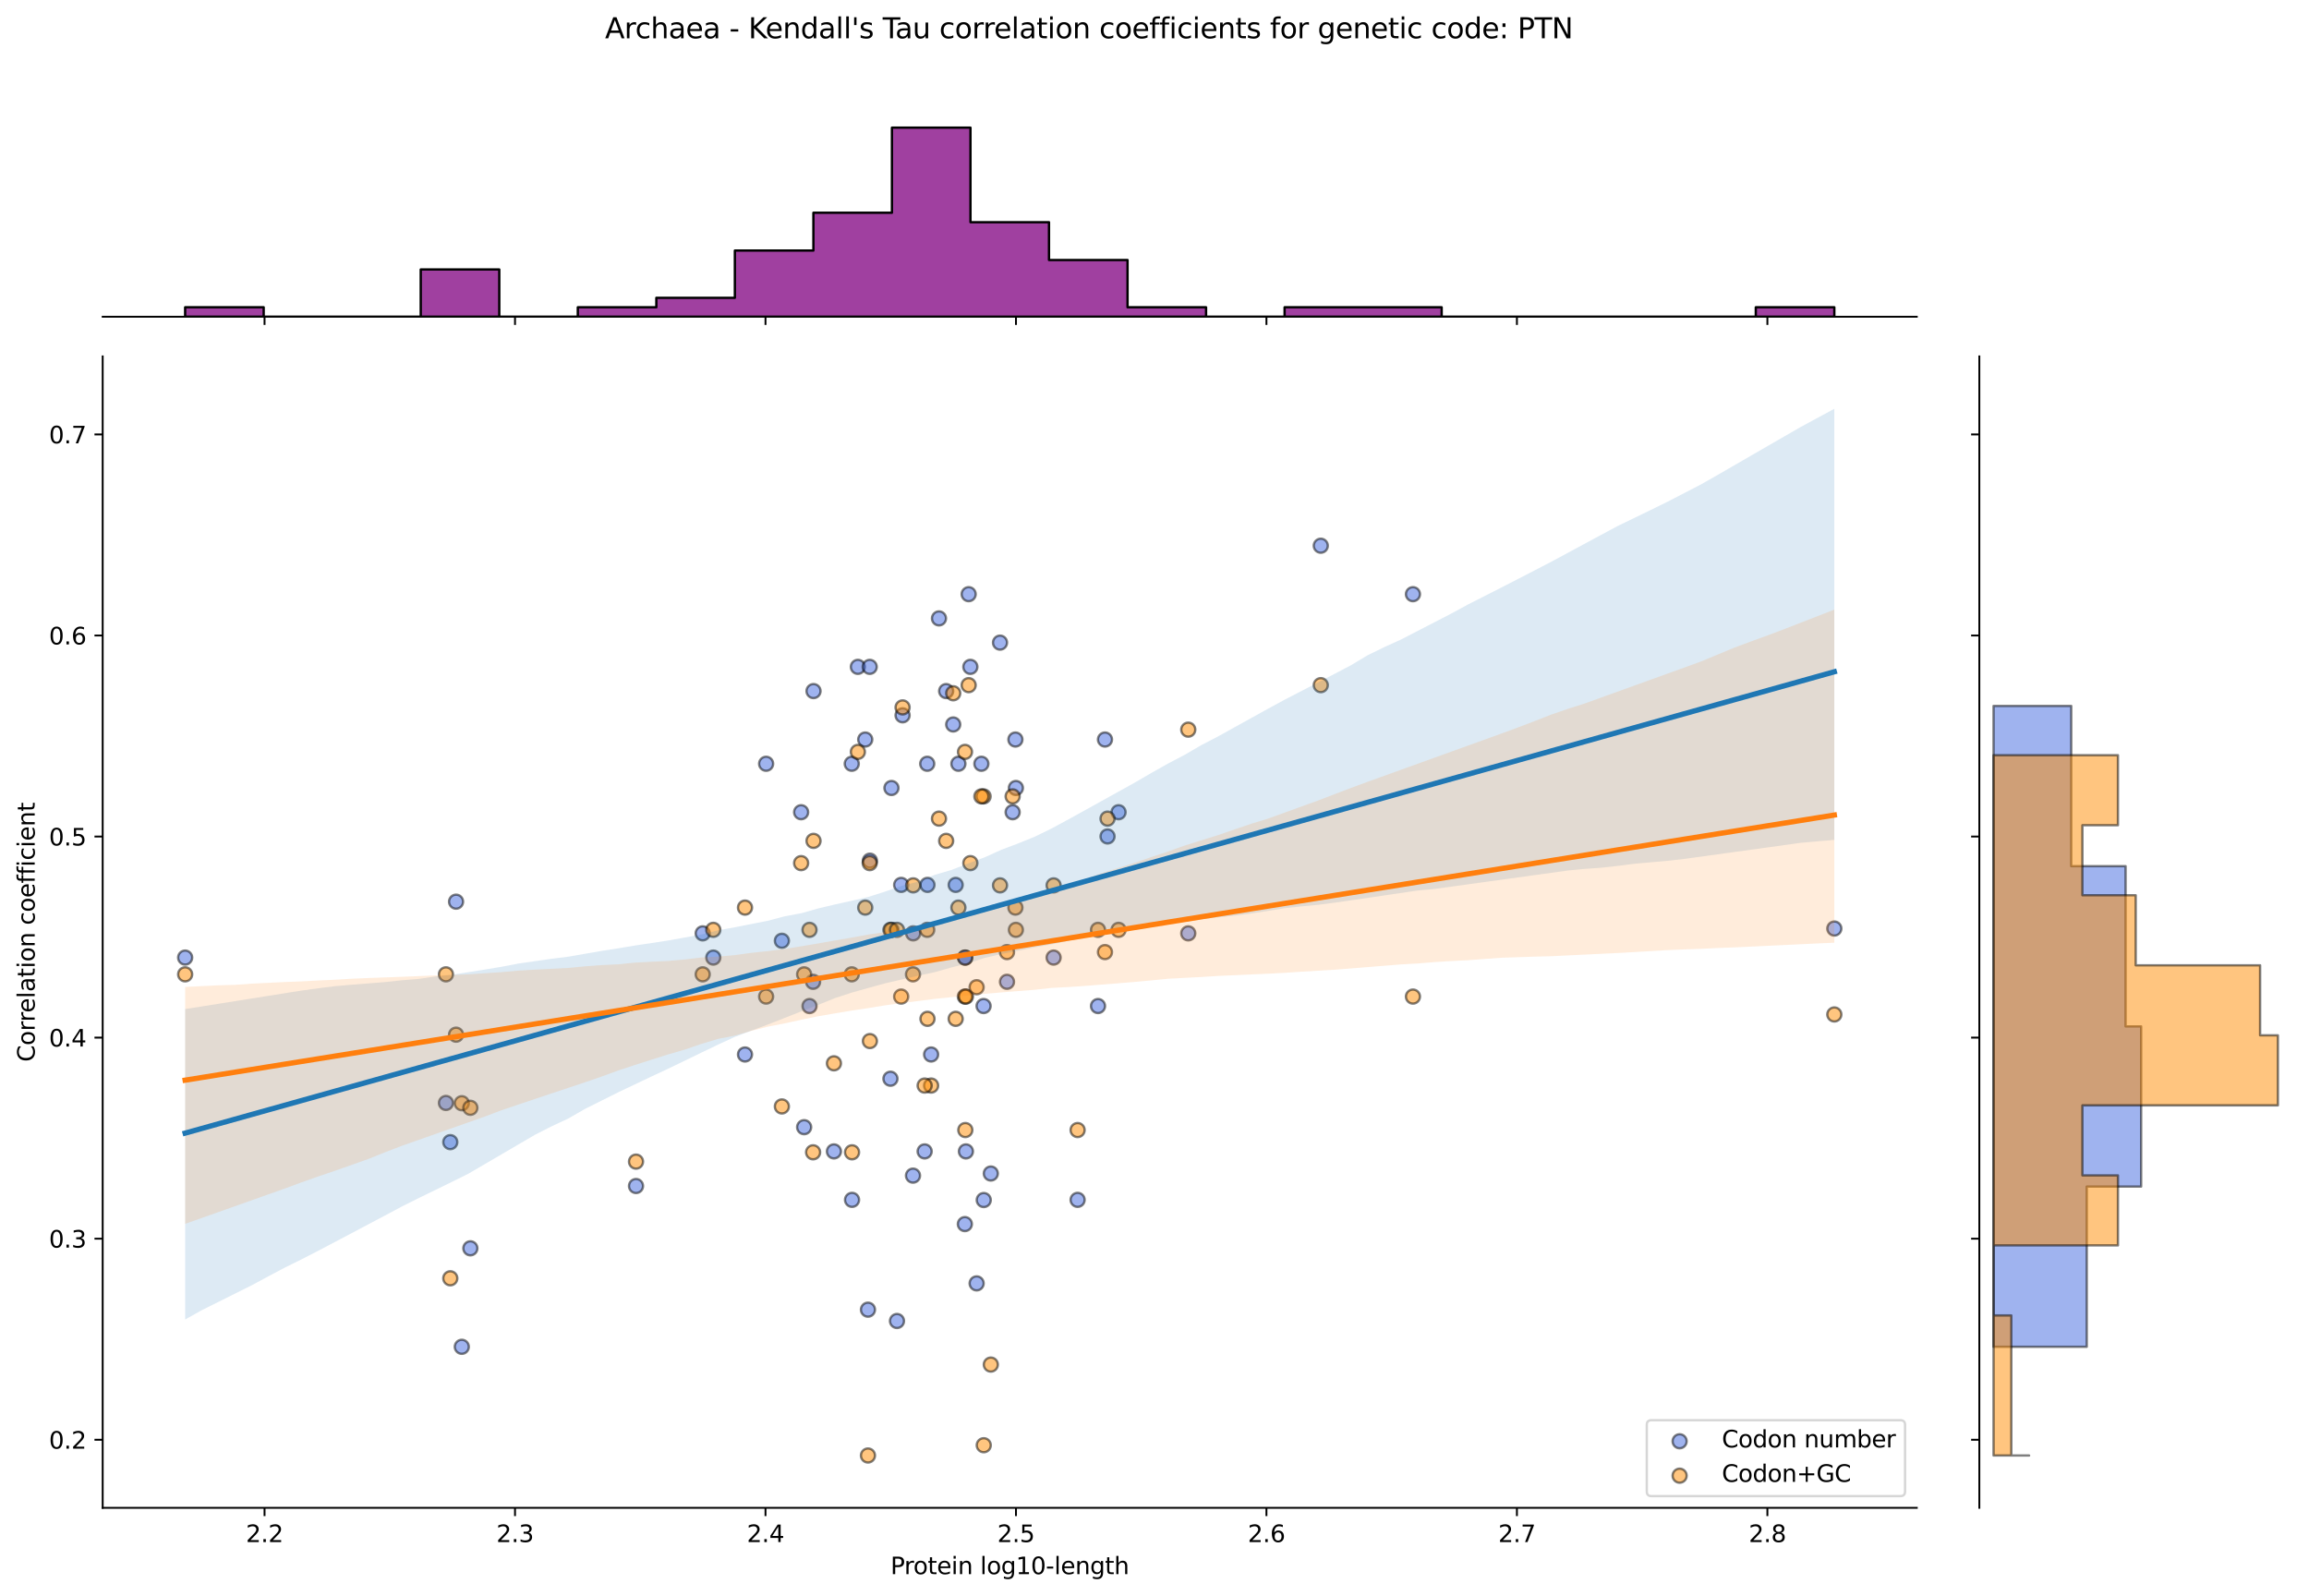 <?xml version="1.0" encoding="utf-8" standalone="no"?>
<!DOCTYPE svg PUBLIC "-//W3C//DTD SVG 1.1//EN"
  "http://www.w3.org/Graphics/SVG/1.1/DTD/svg11.dtd">
<svg xmlns:xlink="http://www.w3.org/1999/xlink" width="984.456pt" height="680.423pt" viewBox="0 0 984.456 680.423" xmlns="http://www.w3.org/2000/svg" version="1.1">
 <defs>
  <style type="text/css">*{stroke-linejoin: round; stroke-linecap: butt}</style>
 </defs>
 <g id="figure_1">
  <g id="patch_1">
   <path d="M 0 680.423 
L 984.456 680.423 
L 984.456 0 
L 0 0 
z
" style="fill: #ffffff"/>
  </g>
  <g id="axes_1">
   <g id="patch_2">
    <path d="M 43.781 642.867 
L 817.232 642.867 
L 817.232 151.966 
L 43.781 151.966 
z
" style="fill: #ffffff"/>
   </g>
   <g id="PathCollection_1">
    <defs>
     <path id="m2b798fcb40" d="M 0 3 
C 0.796 3 1.559 2.684 2.121 2.121 
C 2.684 1.559 3 0.796 3 0 
C 3 -0.796 2.684 -1.559 2.121 -2.121 
C 1.559 -2.684 0.796 -3 0 -3 
C -0.796 -3 -1.559 -2.684 -2.121 -2.121 
C -2.684 -1.559 -3 -0.796 -3 0 
C -3 0.796 -2.684 1.559 -2.121 2.121 
C -1.559 2.684 -0.796 3 0 3 
z
" style="stroke: #000000; stroke-opacity: 0.5"/>
    </defs>
    <g clip-path="url(#p1597dab478)">
     <use xlink:href="#m2b798fcb40" x="342.846" y="480.571" style="fill: #4169e1; fill-opacity: 0.5; stroke: #000000; stroke-opacity: 0.5"/>
     <use xlink:href="#m2b798fcb40" x="368.895" y="315.302" style="fill: #4169e1; fill-opacity: 0.5; stroke: #000000; stroke-opacity: 0.5"/>
     <use xlink:href="#m2b798fcb40" x="380.077" y="335.961" style="fill: #4169e1; fill-opacity: 0.5; stroke: #000000; stroke-opacity: 0.5"/>
     <use xlink:href="#m2b798fcb40" x="379.645" y="459.913" style="fill: #4169e1; fill-opacity: 0.5; stroke: #000000; stroke-opacity: 0.5"/>
     <use xlink:href="#m2b798fcb40" x="408.621" y="325.632" style="fill: #4169e1; fill-opacity: 0.5; stroke: #000000; stroke-opacity: 0.5"/>
     <use xlink:href="#m2b798fcb40" x="317.634" y="449.584" style="fill: #4169e1; fill-opacity: 0.5; stroke: #000000; stroke-opacity: 0.5"/>
     <use xlink:href="#m2b798fcb40" x="419.358" y="428.925" style="fill: #4169e1; fill-opacity: 0.5; stroke: #000000; stroke-opacity: 0.5"/>
     <use xlink:href="#m2b798fcb40" x="389.341" y="397.937" style="fill: #4169e1; fill-opacity: 0.5; stroke: #000000; stroke-opacity: 0.5"/>
     <use xlink:href="#m2b798fcb40" x="602.416" y="253.327" style="fill: #4169e1; fill-opacity: 0.5; stroke: #000000; stroke-opacity: 0.5"/>
     <use xlink:href="#m2b798fcb40" x="196.892" y="574.208" style="fill: #4169e1; fill-opacity: 0.5; stroke: #000000; stroke-opacity: 0.5"/>
     <use xlink:href="#m2b798fcb40" x="271.167" y="505.658" style="fill: #4169e1; fill-opacity: 0.5; stroke: #000000; stroke-opacity: 0.5"/>
     <use xlink:href="#m2b798fcb40" x="432.925" y="315.302" style="fill: #4169e1; fill-opacity: 0.5; stroke: #000000; stroke-opacity: 0.5"/>
     <use xlink:href="#m2b798fcb40" x="333.357" y="401.101" style="fill: #4169e1; fill-opacity: 0.5; stroke: #000000; stroke-opacity: 0.5"/>
     <use xlink:href="#m2b798fcb40" x="363.273" y="511.559" style="fill: #4169e1; fill-opacity: 0.5; stroke: #000000; stroke-opacity: 0.5"/>
     <use xlink:href="#m2b798fcb40" x="411.374" y="521.889" style="fill: #4169e1; fill-opacity: 0.5; stroke: #000000; stroke-opacity: 0.5"/>
     <use xlink:href="#m2b798fcb40" x="365.755" y="284.315" style="fill: #4169e1; fill-opacity: 0.5; stroke: #000000; stroke-opacity: 0.5"/>
     <use xlink:href="#m2b798fcb40" x="345.141" y="428.925" style="fill: #4169e1; fill-opacity: 0.5; stroke: #000000; stroke-opacity: 0.5"/>
     <use xlink:href="#m2b798fcb40" x="476.909" y="346.29" style="fill: #4169e1; fill-opacity: 0.5; stroke: #000000; stroke-opacity: 0.5"/>
     <use xlink:href="#m2b798fcb40" x="341.569" y="346.29" style="fill: #4169e1; fill-opacity: 0.5; stroke: #000000; stroke-opacity: 0.5"/>
     <use xlink:href="#m2b798fcb40" x="382.434" y="563.206" style="fill: #4169e1; fill-opacity: 0.5; stroke: #000000; stroke-opacity: 0.5"/>
     <use xlink:href="#m2b798fcb40" x="418.42" y="325.632" style="fill: #4169e1; fill-opacity: 0.5; stroke: #000000; stroke-opacity: 0.5"/>
     <use xlink:href="#m2b798fcb40" x="384.82" y="304.973" style="fill: #4169e1; fill-opacity: 0.5; stroke: #000000; stroke-opacity: 0.5"/>
     <use xlink:href="#m2b798fcb40" x="370.886" y="366.949" style="fill: #4169e1; fill-opacity: 0.5; stroke: #000000; stroke-opacity: 0.5"/>
     <use xlink:href="#m2b798fcb40" x="389.261" y="501.23" style="fill: #4169e1; fill-opacity: 0.5; stroke: #000000; stroke-opacity: 0.5"/>
     <use xlink:href="#m2b798fcb40" x="563.124" y="232.668" style="fill: #4169e1; fill-opacity: 0.5; stroke: #000000; stroke-opacity: 0.5"/>
     <use xlink:href="#m2b798fcb40" x="395.439" y="377.278" style="fill: #4169e1; fill-opacity: 0.5; stroke: #000000; stroke-opacity: 0.5"/>
     <use xlink:href="#m2b798fcb40" x="407.459" y="377.278" style="fill: #4169e1; fill-opacity: 0.5; stroke: #000000; stroke-opacity: 0.5"/>
     <use xlink:href="#m2b798fcb40" x="194.444" y="384.43" style="fill: #4169e1; fill-opacity: 0.5; stroke: #000000; stroke-opacity: 0.5"/>
     <use xlink:href="#m2b798fcb40" x="468.143" y="428.925" style="fill: #4169e1; fill-opacity: 0.5; stroke: #000000; stroke-opacity: 0.5"/>
     <use xlink:href="#m2b798fcb40" x="370.81" y="284.315" style="fill: #4169e1; fill-opacity: 0.5; stroke: #000000; stroke-opacity: 0.5"/>
     <use xlink:href="#m2b798fcb40" x="782.075" y="395.882" style="fill: #4169e1; fill-opacity: 0.5; stroke: #000000; stroke-opacity: 0.5"/>
     <use xlink:href="#m2b798fcb40" x="78.938" y="408.266" style="fill: #4169e1; fill-opacity: 0.5; stroke: #000000; stroke-opacity: 0.5"/>
     <use xlink:href="#m2b798fcb40" x="395.331" y="325.632" style="fill: #4169e1; fill-opacity: 0.5; stroke: #000000; stroke-opacity: 0.5"/>
     <use xlink:href="#m2b798fcb40" x="411.825" y="490.901" style="fill: #4169e1; fill-opacity: 0.5; stroke: #000000; stroke-opacity: 0.5"/>
     <use xlink:href="#m2b798fcb40" x="384.217" y="377.278" style="fill: #4169e1; fill-opacity: 0.5; stroke: #000000; stroke-opacity: 0.5"/>
     <use xlink:href="#m2b798fcb40" x="431.75" y="346.29" style="fill: #4169e1; fill-opacity: 0.5; stroke: #000000; stroke-opacity: 0.5"/>
     <use xlink:href="#m2b798fcb40" x="355.552" y="490.901" style="fill: #4169e1; fill-opacity: 0.5; stroke: #000000; stroke-opacity: 0.5"/>
     <use xlink:href="#m2b798fcb40" x="433.131" y="335.961" style="fill: #4169e1; fill-opacity: 0.5; stroke: #000000; stroke-opacity: 0.5"/>
     <use xlink:href="#m2b798fcb40" x="413.718" y="284.315" style="fill: #4169e1; fill-opacity: 0.5; stroke: #000000; stroke-opacity: 0.5"/>
     <use xlink:href="#m2b798fcb40" x="191.984" y="486.949" style="fill: #4169e1; fill-opacity: 0.5; stroke: #000000; stroke-opacity: 0.5"/>
     <use xlink:href="#m2b798fcb40" x="299.602" y="397.937" style="fill: #4169e1; fill-opacity: 0.5; stroke: #000000; stroke-opacity: 0.5"/>
     <use xlink:href="#m2b798fcb40" x="304.114" y="408.266" style="fill: #4169e1; fill-opacity: 0.5; stroke: #000000; stroke-opacity: 0.5"/>
     <use xlink:href="#m2b798fcb40" x="400.342" y="263.656" style="fill: #4169e1; fill-opacity: 0.5; stroke: #000000; stroke-opacity: 0.5"/>
     <use xlink:href="#m2b798fcb40" x="396.987" y="449.584" style="fill: #4169e1; fill-opacity: 0.5; stroke: #000000; stroke-opacity: 0.5"/>
     <use xlink:href="#m2b798fcb40" x="506.624" y="397.937" style="fill: #4169e1; fill-opacity: 0.5; stroke: #000000; stroke-opacity: 0.5"/>
     <use xlink:href="#m2b798fcb40" x="411.57" y="408.266" style="fill: #4169e1; fill-opacity: 0.5; stroke: #000000; stroke-opacity: 0.5"/>
     <use xlink:href="#m2b798fcb40" x="406.407" y="308.882" style="fill: #4169e1; fill-opacity: 0.5; stroke: #000000; stroke-opacity: 0.5"/>
     <use xlink:href="#m2b798fcb40" x="449.215" y="408.266" style="fill: #4169e1; fill-opacity: 0.5; stroke: #000000; stroke-opacity: 0.5"/>
     <use xlink:href="#m2b798fcb40" x="363.153" y="325.632" style="fill: #4169e1; fill-opacity: 0.5; stroke: #000000; stroke-opacity: 0.5"/>
     <use xlink:href="#m2b798fcb40" x="346.85" y="294.644" style="fill: #4169e1; fill-opacity: 0.5; stroke: #000000; stroke-opacity: 0.5"/>
     <use xlink:href="#m2b798fcb40" x="471.111" y="315.302" style="fill: #4169e1; fill-opacity: 0.5; stroke: #000000; stroke-opacity: 0.5"/>
     <use xlink:href="#m2b798fcb40" x="411.431" y="408.266" style="fill: #4169e1; fill-opacity: 0.5; stroke: #000000; stroke-opacity: 0.5"/>
     <use xlink:href="#m2b798fcb40" x="459.448" y="511.559" style="fill: #4169e1; fill-opacity: 0.5; stroke: #000000; stroke-opacity: 0.5"/>
     <use xlink:href="#m2b798fcb40" x="200.539" y="532.218" style="fill: #4169e1; fill-opacity: 0.5; stroke: #000000; stroke-opacity: 0.5"/>
     <use xlink:href="#m2b798fcb40" x="190.13" y="470.242" style="fill: #4169e1; fill-opacity: 0.5; stroke: #000000; stroke-opacity: 0.5"/>
     <use xlink:href="#m2b798fcb40" x="472.205" y="356.62" style="fill: #4169e1; fill-opacity: 0.5; stroke: #000000; stroke-opacity: 0.5"/>
     <use xlink:href="#m2b798fcb40" x="394.231" y="490.901" style="fill: #4169e1; fill-opacity: 0.5; stroke: #000000; stroke-opacity: 0.5"/>
     <use xlink:href="#m2b798fcb40" x="419.429" y="511.636" style="fill: #4169e1; fill-opacity: 0.5; stroke: #000000; stroke-opacity: 0.5"/>
     <use xlink:href="#m2b798fcb40" x="429.342" y="418.596" style="fill: #4169e1; fill-opacity: 0.5; stroke: #000000; stroke-opacity: 0.5"/>
     <use xlink:href="#m2b798fcb40" x="426.364" y="273.985" style="fill: #4169e1; fill-opacity: 0.5; stroke: #000000; stroke-opacity: 0.5"/>
     <use xlink:href="#m2b798fcb40" x="346.669" y="418.596" style="fill: #4169e1; fill-opacity: 0.5; stroke: #000000; stroke-opacity: 0.5"/>
     <use xlink:href="#m2b798fcb40" x="422.44" y="500.331" style="fill: #4169e1; fill-opacity: 0.5; stroke: #000000; stroke-opacity: 0.5"/>
     <use xlink:href="#m2b798fcb40" x="326.64" y="325.632" style="fill: #4169e1; fill-opacity: 0.5; stroke: #000000; stroke-opacity: 0.5"/>
     <use xlink:href="#m2b798fcb40" x="403.4" y="294.644" style="fill: #4169e1; fill-opacity: 0.5; stroke: #000000; stroke-opacity: 0.5"/>
     <use xlink:href="#m2b798fcb40" x="413" y="253.327" style="fill: #4169e1; fill-opacity: 0.5; stroke: #000000; stroke-opacity: 0.5"/>
     <use xlink:href="#m2b798fcb40" x="370.06" y="558.378" style="fill: #4169e1; fill-opacity: 0.5; stroke: #000000; stroke-opacity: 0.5"/>
     <use xlink:href="#m2b798fcb40" x="416.397" y="547.169" style="fill: #4169e1; fill-opacity: 0.5; stroke: #000000; stroke-opacity: 0.5"/>
    </g>
   </g>
   <g id="PathCollection_2">
    <defs>
     <path id="m6ae97fd8ac" d="M 0 3 
C 0.796 3 1.559 2.684 2.121 2.121 
C 2.684 1.559 3 0.796 3 0 
C 3 -0.796 2.684 -1.559 2.121 -2.121 
C 1.559 -2.684 0.796 -3 0 -3 
C -0.796 -3 -1.559 -2.684 -2.121 -2.121 
C -2.684 -1.559 -3 -0.796 -3 0 
C -3 0.796 -2.684 1.559 -2.121 2.121 
C -1.559 2.684 -0.796 3 0 3 
z
" style="stroke: #000000; stroke-opacity: 0.5"/>
    </defs>
    <g clip-path="url(#p1597dab478)">
     <use xlink:href="#m6ae97fd8ac" x="342.846" y="415.41" style="fill: #ff8c00; fill-opacity: 0.5; stroke: #000000; stroke-opacity: 0.5"/>
     <use xlink:href="#m6ae97fd8ac" x="368.895" y="386.959" style="fill: #ff8c00; fill-opacity: 0.5; stroke: #000000; stroke-opacity: 0.5"/>
     <use xlink:href="#m6ae97fd8ac" x="380.077" y="396.443" style="fill: #ff8c00; fill-opacity: 0.5; stroke: #000000; stroke-opacity: 0.5"/>
     <use xlink:href="#m6ae97fd8ac" x="379.645" y="396.443" style="fill: #ff8c00; fill-opacity: 0.5; stroke: #000000; stroke-opacity: 0.5"/>
     <use xlink:href="#m6ae97fd8ac" x="408.621" y="386.959" style="fill: #ff8c00; fill-opacity: 0.5; stroke: #000000; stroke-opacity: 0.5"/>
     <use xlink:href="#m6ae97fd8ac" x="317.634" y="386.959" style="fill: #ff8c00; fill-opacity: 0.5; stroke: #000000; stroke-opacity: 0.5"/>
     <use xlink:href="#m6ae97fd8ac" x="419.358" y="339.539" style="fill: #ff8c00; fill-opacity: 0.5; stroke: #000000; stroke-opacity: 0.5"/>
     <use xlink:href="#m6ae97fd8ac" x="389.341" y="377.475" style="fill: #ff8c00; fill-opacity: 0.5; stroke: #000000; stroke-opacity: 0.5"/>
     <use xlink:href="#m6ae97fd8ac" x="602.416" y="424.894" style="fill: #ff8c00; fill-opacity: 0.5; stroke: #000000; stroke-opacity: 0.5"/>
     <use xlink:href="#m6ae97fd8ac" x="196.892" y="470.355" style="fill: #ff8c00; fill-opacity: 0.5; stroke: #000000; stroke-opacity: 0.5"/>
     <use xlink:href="#m6ae97fd8ac" x="271.167" y="495.26" style="fill: #ff8c00; fill-opacity: 0.5; stroke: #000000; stroke-opacity: 0.5"/>
     <use xlink:href="#m6ae97fd8ac" x="432.925" y="386.959" style="fill: #ff8c00; fill-opacity: 0.5; stroke: #000000; stroke-opacity: 0.5"/>
     <use xlink:href="#m6ae97fd8ac" x="333.357" y="471.735" style="fill: #ff8c00; fill-opacity: 0.5; stroke: #000000; stroke-opacity: 0.5"/>
     <use xlink:href="#m6ae97fd8ac" x="363.273" y="491.282" style="fill: #ff8c00; fill-opacity: 0.5; stroke: #000000; stroke-opacity: 0.5"/>
     <use xlink:href="#m6ae97fd8ac" x="411.374" y="424.894" style="fill: #ff8c00; fill-opacity: 0.5; stroke: #000000; stroke-opacity: 0.5"/>
     <use xlink:href="#m6ae97fd8ac" x="365.755" y="320.571" style="fill: #ff8c00; fill-opacity: 0.5; stroke: #000000; stroke-opacity: 0.5"/>
     <use xlink:href="#m6ae97fd8ac" x="345.141" y="396.443" style="fill: #ff8c00; fill-opacity: 0.5; stroke: #000000; stroke-opacity: 0.5"/>
     <use xlink:href="#m6ae97fd8ac" x="476.909" y="396.443" style="fill: #ff8c00; fill-opacity: 0.5; stroke: #000000; stroke-opacity: 0.5"/>
     <use xlink:href="#m6ae97fd8ac" x="341.569" y="367.991" style="fill: #ff8c00; fill-opacity: 0.5; stroke: #000000; stroke-opacity: 0.5"/>
     <use xlink:href="#m6ae97fd8ac" x="382.434" y="396.443" style="fill: #ff8c00; fill-opacity: 0.5; stroke: #000000; stroke-opacity: 0.5"/>
     <use xlink:href="#m6ae97fd8ac" x="418.42" y="339.539" style="fill: #ff8c00; fill-opacity: 0.5; stroke: #000000; stroke-opacity: 0.5"/>
     <use xlink:href="#m6ae97fd8ac" x="384.82" y="301.603" style="fill: #ff8c00; fill-opacity: 0.5; stroke: #000000; stroke-opacity: 0.5"/>
     <use xlink:href="#m6ae97fd8ac" x="370.886" y="443.862" style="fill: #ff8c00; fill-opacity: 0.5; stroke: #000000; stroke-opacity: 0.5"/>
     <use xlink:href="#m6ae97fd8ac" x="389.261" y="415.41" style="fill: #ff8c00; fill-opacity: 0.5; stroke: #000000; stroke-opacity: 0.5"/>
     <use xlink:href="#m6ae97fd8ac" x="563.124" y="292.119" style="fill: #ff8c00; fill-opacity: 0.5; stroke: #000000; stroke-opacity: 0.5"/>
     <use xlink:href="#m6ae97fd8ac" x="395.439" y="434.378" style="fill: #ff8c00; fill-opacity: 0.5; stroke: #000000; stroke-opacity: 0.5"/>
     <use xlink:href="#m6ae97fd8ac" x="407.459" y="434.378" style="fill: #ff8c00; fill-opacity: 0.5; stroke: #000000; stroke-opacity: 0.5"/>
     <use xlink:href="#m6ae97fd8ac" x="194.444" y="441.135" style="fill: #ff8c00; fill-opacity: 0.5; stroke: #000000; stroke-opacity: 0.5"/>
     <use xlink:href="#m6ae97fd8ac" x="468.143" y="396.443" style="fill: #ff8c00; fill-opacity: 0.5; stroke: #000000; stroke-opacity: 0.5"/>
     <use xlink:href="#m6ae97fd8ac" x="370.81" y="367.991" style="fill: #ff8c00; fill-opacity: 0.5; stroke: #000000; stroke-opacity: 0.5"/>
     <use xlink:href="#m6ae97fd8ac" x="782.075" y="432.517" style="fill: #ff8c00; fill-opacity: 0.5; stroke: #000000; stroke-opacity: 0.5"/>
     <use xlink:href="#m6ae97fd8ac" x="78.938" y="415.41" style="fill: #ff8c00; fill-opacity: 0.5; stroke: #000000; stroke-opacity: 0.5"/>
     <use xlink:href="#m6ae97fd8ac" x="395.331" y="396.443" style="fill: #ff8c00; fill-opacity: 0.5; stroke: #000000; stroke-opacity: 0.5"/>
     <use xlink:href="#m6ae97fd8ac" x="411.825" y="424.894" style="fill: #ff8c00; fill-opacity: 0.5; stroke: #000000; stroke-opacity: 0.5"/>
     <use xlink:href="#m6ae97fd8ac" x="384.217" y="424.894" style="fill: #ff8c00; fill-opacity: 0.5; stroke: #000000; stroke-opacity: 0.5"/>
     <use xlink:href="#m6ae97fd8ac" x="431.75" y="339.539" style="fill: #ff8c00; fill-opacity: 0.5; stroke: #000000; stroke-opacity: 0.5"/>
     <use xlink:href="#m6ae97fd8ac" x="355.552" y="453.346" style="fill: #ff8c00; fill-opacity: 0.5; stroke: #000000; stroke-opacity: 0.5"/>
     <use xlink:href="#m6ae97fd8ac" x="433.131" y="396.443" style="fill: #ff8c00; fill-opacity: 0.5; stroke: #000000; stroke-opacity: 0.5"/>
     <use xlink:href="#m6ae97fd8ac" x="413.718" y="367.991" style="fill: #ff8c00; fill-opacity: 0.5; stroke: #000000; stroke-opacity: 0.5"/>
     <use xlink:href="#m6ae97fd8ac" x="191.984" y="545.004" style="fill: #ff8c00; fill-opacity: 0.5; stroke: #000000; stroke-opacity: 0.5"/>
     <use xlink:href="#m6ae97fd8ac" x="299.602" y="415.41" style="fill: #ff8c00; fill-opacity: 0.5; stroke: #000000; stroke-opacity: 0.5"/>
     <use xlink:href="#m6ae97fd8ac" x="304.114" y="396.443" style="fill: #ff8c00; fill-opacity: 0.5; stroke: #000000; stroke-opacity: 0.5"/>
     <use xlink:href="#m6ae97fd8ac" x="400.342" y="349.023" style="fill: #ff8c00; fill-opacity: 0.5; stroke: #000000; stroke-opacity: 0.5"/>
     <use xlink:href="#m6ae97fd8ac" x="396.987" y="462.83" style="fill: #ff8c00; fill-opacity: 0.5; stroke: #000000; stroke-opacity: 0.5"/>
     <use xlink:href="#m6ae97fd8ac" x="506.624" y="311.087" style="fill: #ff8c00; fill-opacity: 0.5; stroke: #000000; stroke-opacity: 0.5"/>
     <use xlink:href="#m6ae97fd8ac" x="411.57" y="481.798" style="fill: #ff8c00; fill-opacity: 0.5; stroke: #000000; stroke-opacity: 0.5"/>
     <use xlink:href="#m6ae97fd8ac" x="406.407" y="295.57" style="fill: #ff8c00; fill-opacity: 0.5; stroke: #000000; stroke-opacity: 0.5"/>
     <use xlink:href="#m6ae97fd8ac" x="449.215" y="377.475" style="fill: #ff8c00; fill-opacity: 0.5; stroke: #000000; stroke-opacity: 0.5"/>
     <use xlink:href="#m6ae97fd8ac" x="363.153" y="415.41" style="fill: #ff8c00; fill-opacity: 0.5; stroke: #000000; stroke-opacity: 0.5"/>
     <use xlink:href="#m6ae97fd8ac" x="346.85" y="358.507" style="fill: #ff8c00; fill-opacity: 0.5; stroke: #000000; stroke-opacity: 0.5"/>
     <use xlink:href="#m6ae97fd8ac" x="471.111" y="405.927" style="fill: #ff8c00; fill-opacity: 0.5; stroke: #000000; stroke-opacity: 0.5"/>
     <use xlink:href="#m6ae97fd8ac" x="411.431" y="320.571" style="fill: #ff8c00; fill-opacity: 0.5; stroke: #000000; stroke-opacity: 0.5"/>
     <use xlink:href="#m6ae97fd8ac" x="459.448" y="481.798" style="fill: #ff8c00; fill-opacity: 0.5; stroke: #000000; stroke-opacity: 0.5"/>
     <use xlink:href="#m6ae97fd8ac" x="200.539" y="472.314" style="fill: #ff8c00; fill-opacity: 0.5; stroke: #000000; stroke-opacity: 0.5"/>
     <use xlink:href="#m6ae97fd8ac" x="190.13" y="415.41" style="fill: #ff8c00; fill-opacity: 0.5; stroke: #000000; stroke-opacity: 0.5"/>
     <use xlink:href="#m6ae97fd8ac" x="472.205" y="349.023" style="fill: #ff8c00; fill-opacity: 0.5; stroke: #000000; stroke-opacity: 0.5"/>
     <use xlink:href="#m6ae97fd8ac" x="394.231" y="462.83" style="fill: #ff8c00; fill-opacity: 0.5; stroke: #000000; stroke-opacity: 0.5"/>
     <use xlink:href="#m6ae97fd8ac" x="419.429" y="616.172" style="fill: #ff8c00; fill-opacity: 0.5; stroke: #000000; stroke-opacity: 0.5"/>
     <use xlink:href="#m6ae97fd8ac" x="429.342" y="405.927" style="fill: #ff8c00; fill-opacity: 0.5; stroke: #000000; stroke-opacity: 0.5"/>
     <use xlink:href="#m6ae97fd8ac" x="426.364" y="377.475" style="fill: #ff8c00; fill-opacity: 0.5; stroke: #000000; stroke-opacity: 0.5"/>
     <use xlink:href="#m6ae97fd8ac" x="346.669" y="491.282" style="fill: #ff8c00; fill-opacity: 0.5; stroke: #000000; stroke-opacity: 0.5"/>
     <use xlink:href="#m6ae97fd8ac" x="422.44" y="581.792" style="fill: #ff8c00; fill-opacity: 0.5; stroke: #000000; stroke-opacity: 0.5"/>
     <use xlink:href="#m6ae97fd8ac" x="326.64" y="424.894" style="fill: #ff8c00; fill-opacity: 0.5; stroke: #000000; stroke-opacity: 0.5"/>
     <use xlink:href="#m6ae97fd8ac" x="403.4" y="358.507" style="fill: #ff8c00; fill-opacity: 0.5; stroke: #000000; stroke-opacity: 0.5"/>
     <use xlink:href="#m6ae97fd8ac" x="413" y="292.119" style="fill: #ff8c00; fill-opacity: 0.5; stroke: #000000; stroke-opacity: 0.5"/>
     <use xlink:href="#m6ae97fd8ac" x="370.06" y="620.553" style="fill: #ff8c00; fill-opacity: 0.5; stroke: #000000; stroke-opacity: 0.5"/>
     <use xlink:href="#m6ae97fd8ac" x="416.397" y="420.902" style="fill: #ff8c00; fill-opacity: 0.5; stroke: #000000; stroke-opacity: 0.5"/>
    </g>
   </g>
   <g id="PolyCollection_1">
    <path d="M 78.938 430.223 
L 78.938 562.577 
L 86.04 558.591 
L 93.143 555.053 
L 100.245 551.516 
L 107.348 547.973 
L 114.45 544.135 
L 121.552 540.385 
L 128.655 536.881 
L 135.757 533.227 
L 142.86 529.482 
L 149.962 525.736 
L 157.064 521.977 
L 164.167 518.216 
L 171.269 514.43 
L 178.372 510.875 
L 185.474 507.411 
L 192.576 503.946 
L 199.679 500.416 
L 206.781 496.274 
L 213.884 492.111 
L 220.986 487.962 
L 228.088 483.818 
L 235.191 480.202 
L 242.293 476.883 
L 249.396 472.807 
L 256.498 469.236 
L 263.6 465.69 
L 270.703 462.318 
L 277.805 458.942 
L 284.908 455.626 
L 292.01 452.195 
L 299.112 448.755 
L 306.215 445.338 
L 313.317 442.069 
L 320.419 439.385 
L 327.522 436.757 
L 334.624 433.957 
L 341.727 431.171 
L 348.829 428.441 
L 355.931 425.569 
L 363.034 423.232 
L 370.136 421.236 
L 377.239 419.282 
L 384.341 417.625 
L 391.443 416.005 
L 398.546 414.482 
L 405.648 412.465 
L 412.751 410.682 
L 419.853 408.399 
L 426.955 406.739 
L 434.058 405.35 
L 441.16 403.903 
L 448.263 402.67 
L 455.365 401.096 
L 462.467 399.708 
L 469.57 398.499 
L 476.672 397.267 
L 483.775 396.121 
L 490.877 394.979 
L 497.979 393.704 
L 505.082 392.961 
L 512.184 391.883 
L 519.287 391.123 
L 526.389 390.389 
L 533.491 389.473 
L 540.594 388.359 
L 547.696 387.214 
L 554.799 386.442 
L 561.901 385.779 
L 569.003 384.854 
L 576.106 383.843 
L 583.208 382.796 
L 590.31 381.75 
L 597.413 380.703 
L 604.515 379.656 
L 611.618 378.999 
L 618.72 378.024 
L 625.822 377.042 
L 632.925 376.06 
L 640.027 375.078 
L 647.13 374.096 
L 654.232 373.114 
L 661.334 372.131 
L 668.437 371.149 
L 675.539 370.463 
L 682.642 369.96 
L 689.744 369.18 
L 696.846 368.268 
L 703.949 367.627 
L 711.051 366.996 
L 718.154 366.197 
L 725.256 365.218 
L 732.358 364.238 
L 739.461 363.258 
L 746.563 362.278 
L 753.666 361.299 
L 760.768 360.307 
L 767.87 359.316 
L 774.973 358.691 
L 782.075 358.094 
L 782.075 174.279 
L 782.075 174.279 
L 774.973 178.126 
L 767.87 181.973 
L 760.768 186.056 
L 753.666 190.159 
L 746.563 194.262 
L 739.461 198.365 
L 732.358 202.468 
L 725.256 206.516 
L 718.154 210.191 
L 711.051 213.866 
L 703.949 217.359 
L 696.846 220.803 
L 689.744 224.247 
L 682.642 228.046 
L 675.539 231.876 
L 668.437 235.706 
L 661.334 239.536 
L 654.232 243.219 
L 647.13 246.886 
L 640.027 250.536 
L 632.925 254.142 
L 625.822 257.757 
L 618.72 261.614 
L 611.618 265.283 
L 604.515 268.952 
L 597.413 272.621 
L 590.31 275.85 
L 583.208 279.305 
L 576.106 283.562 
L 569.003 287.297 
L 561.901 290.974 
L 554.799 294.652 
L 547.696 298.329 
L 540.594 302.188 
L 533.491 306.119 
L 526.389 310.051 
L 519.287 313.994 
L 512.184 317.685 
L 505.082 321.824 
L 497.979 325.551 
L 490.877 329.549 
L 483.775 333.686 
L 476.672 337.627 
L 469.57 341.568 
L 462.467 345.507 
L 455.365 349.429 
L 448.263 353.27 
L 441.16 356.732 
L 434.058 359.615 
L 426.955 362.292 
L 419.853 365.507 
L 412.751 368.152 
L 405.648 370.912 
L 398.546 372.974 
L 391.443 375.889 
L 384.341 377.699 
L 377.239 380.174 
L 370.136 382.43 
L 363.034 384.072 
L 355.931 385.63 
L 348.829 387.318 
L 341.727 389.336 
L 334.624 390.65 
L 327.522 392.544 
L 320.419 393.94 
L 313.317 395.341 
L 306.215 396.64 
L 299.112 398.391 
L 292.01 399.702 
L 284.908 400.975 
L 277.805 402.064 
L 270.703 403.126 
L 263.6 404.321 
L 256.498 405.42 
L 249.396 406.653 
L 242.293 407.882 
L 235.191 408.78 
L 228.088 409.796 
L 220.986 410.825 
L 213.884 412.177 
L 206.781 413.362 
L 199.679 414.479 
L 192.576 415.599 
L 185.474 416.332 
L 178.372 417.375 
L 171.269 417.943 
L 164.167 418.709 
L 157.064 419.271 
L 149.962 419.837 
L 142.86 420.455 
L 135.757 421.35 
L 128.655 422.315 
L 121.552 423.445 
L 114.45 424.574 
L 107.348 425.704 
L 100.245 426.834 
L 93.143 427.963 
L 86.04 429.093 
L 78.938 430.223 
z
" clip-path="url(#p1597dab478)" style="fill: #1f77b4; fill-opacity: 0.15"/>
   </g>
   <g id="PolyCollection_2">
    <path d="M 78.938 420.782 
L 78.938 521.785 
L 86.04 519.277 
L 93.143 516.76 
L 100.245 514.242 
L 107.348 511.723 
L 114.45 509.204 
L 121.552 506.685 
L 128.655 504.063 
L 135.757 501.54 
L 142.86 499.143 
L 149.962 496.634 
L 157.064 494.125 
L 164.167 491.26 
L 171.269 488.536 
L 178.372 486.034 
L 185.474 483.531 
L 192.576 481.029 
L 199.679 478.527 
L 206.781 476.017 
L 213.884 473.324 
L 220.986 470.934 
L 228.088 468.546 
L 235.191 466.159 
L 242.293 463.809 
L 249.396 461.437 
L 256.498 458.997 
L 263.6 456.388 
L 270.703 454.047 
L 277.805 451.791 
L 284.908 449.534 
L 292.01 447.476 
L 299.112 445.047 
L 306.215 442.911 
L 313.317 441.546 
L 320.419 439.461 
L 327.522 437.68 
L 334.624 436.304 
L 341.727 434.739 
L 348.829 433.283 
L 355.931 432.066 
L 363.034 430.871 
L 370.136 429.818 
L 377.239 428.65 
L 384.341 427.657 
L 391.443 426.79 
L 398.546 425.874 
L 405.648 425.148 
L 412.751 424.414 
L 419.853 423.703 
L 426.955 423.117 
L 434.058 422.542 
L 441.16 422.001 
L 448.263 421.205 
L 455.365 420.836 
L 462.467 420.367 
L 469.57 419.789 
L 476.672 419.232 
L 483.775 418.648 
L 490.877 417.993 
L 497.979 417.295 
L 505.082 416.913 
L 512.184 416.546 
L 519.287 416.092 
L 526.389 415.776 
L 533.491 415.46 
L 540.594 415.147 
L 547.696 414.769 
L 554.799 414.288 
L 561.901 413.867 
L 569.003 413.446 
L 576.106 412.891 
L 583.208 412.312 
L 590.31 411.743 
L 597.413 411.171 
L 604.515 410.78 
L 611.618 410.185 
L 618.72 409.742 
L 625.822 409.397 
L 632.925 408.864 
L 640.027 408.341 
L 647.13 408.108 
L 654.232 407.864 
L 661.334 407.683 
L 668.437 407.344 
L 675.539 407 
L 682.642 406.659 
L 689.744 406.316 
L 696.846 405.914 
L 703.949 405.498 
L 711.051 405.081 
L 718.154 404.782 
L 725.256 404.536 
L 732.358 404.189 
L 739.461 403.925 
L 746.563 403.588 
L 753.666 403.251 
L 760.768 402.914 
L 767.87 402.576 
L 774.973 402.233 
L 782.075 401.932 
L 782.075 259.906 
L 782.075 259.906 
L 774.973 262.676 
L 767.87 265.446 
L 760.768 268.216 
L 753.666 270.896 
L 746.563 273.463 
L 739.461 276.113 
L 732.358 279.063 
L 725.256 282.012 
L 718.154 284.607 
L 711.051 287.167 
L 703.949 289.728 
L 696.846 292.289 
L 689.744 294.85 
L 682.642 297.412 
L 675.539 299.975 
L 668.437 302.234 
L 661.334 304.681 
L 654.232 307.469 
L 647.13 310.173 
L 640.027 312.789 
L 632.925 315.35 
L 625.822 317.913 
L 618.72 320.476 
L 611.618 323.038 
L 604.515 325.601 
L 597.413 328.163 
L 590.31 330.722 
L 583.208 333.282 
L 576.106 335.893 
L 569.003 338.608 
L 561.901 341.323 
L 554.799 343.889 
L 547.696 346.469 
L 540.594 349.04 
L 533.491 351.205 
L 526.389 353.622 
L 519.287 356.07 
L 512.184 358.287 
L 505.082 360.506 
L 497.979 363.047 
L 490.877 365.395 
L 483.775 367.869 
L 476.672 370.091 
L 469.57 372.295 
L 462.467 374.839 
L 455.365 377.192 
L 448.263 379.259 
L 441.16 381.428 
L 434.058 383.589 
L 426.955 385.605 
L 419.853 387.63 
L 412.751 389.334 
L 405.648 391.18 
L 398.546 393.115 
L 391.443 394.698 
L 384.341 396.094 
L 377.239 397.415 
L 370.136 398.453 
L 363.034 399.764 
L 355.931 400.98 
L 348.829 402.239 
L 341.727 403.433 
L 334.624 404.578 
L 327.522 405.497 
L 320.419 406.236 
L 313.317 407.215 
L 306.215 407.854 
L 299.112 408.218 
L 292.01 409.061 
L 284.908 409.708 
L 277.805 410.04 
L 270.703 410.413 
L 263.6 411.138 
L 256.498 411.476 
L 249.396 412.005 
L 242.293 412.689 
L 235.191 413.057 
L 228.088 413.411 
L 220.986 413.828 
L 213.884 414.475 
L 206.781 414.946 
L 199.679 415.422 
L 192.576 415.671 
L 185.474 415.869 
L 178.372 416.173 
L 171.269 416.456 
L 164.167 416.718 
L 157.064 416.979 
L 149.962 417.275 
L 142.86 417.714 
L 135.757 418.023 
L 128.655 418.41 
L 121.552 418.682 
L 114.45 419.031 
L 107.348 419.383 
L 100.245 419.888 
L 93.143 420.087 
L 86.04 420.433 
L 78.938 420.782 
z
" clip-path="url(#p1597dab478)" style="fill: #ff7f0e; fill-opacity: 0.15"/>
   </g>
   <g id="matplotlib.axis_1">
    <g id="xtick_1">
     <g id="line2d_1">
      <defs>
       <path id="me8b607c0e8" d="M 0 0 
L 0 3.5 
" style="stroke: #000000; stroke-width: 0.8"/>
      </defs>
      <g>
       <use xlink:href="#me8b607c0e8" x="112.79" y="642.867" style="stroke: #000000; stroke-width: 0.8"/>
      </g>
     </g>
     <g id="text_1">
      <!-- 2.2 -->
      <g transform="translate(104.838 657.465) scale(0.1 -0.1)">
       <defs>
        <path id="DejaVuSans-32" d="M 1228 531 
L 3431 531 
L 3431 0 
L 469 0 
L 469 531 
Q 828 903 1448 1529 
Q 2069 2156 2228 2338 
Q 2531 2678 2651 2914 
Q 2772 3150 2772 3378 
Q 2772 3750 2511 3984 
Q 2250 4219 1831 4219 
Q 1534 4219 1204 4116 
Q 875 4013 500 3803 
L 500 4441 
Q 881 4594 1212 4672 
Q 1544 4750 1819 4750 
Q 2544 4750 2975 4387 
Q 3406 4025 3406 3419 
Q 3406 3131 3298 2873 
Q 3191 2616 2906 2266 
Q 2828 2175 2409 1742 
Q 1991 1309 1228 531 
z
" transform="scale(0.016)"/>
        <path id="DejaVuSans-2e" d="M 684 794 
L 1344 794 
L 1344 0 
L 684 0 
L 684 794 
z
" transform="scale(0.016)"/>
       </defs>
       <use xlink:href="#DejaVuSans-32"/>
       <use xlink:href="#DejaVuSans-2e" x="63.623"/>
       <use xlink:href="#DejaVuSans-32" x="95.41"/>
      </g>
     </g>
    </g>
    <g id="xtick_2">
     <g id="line2d_2">
      <g>
       <use xlink:href="#me8b607c0e8" x="219.581" y="642.867" style="stroke: #000000; stroke-width: 0.8"/>
      </g>
     </g>
     <g id="text_2">
      <!-- 2.3 -->
      <g transform="translate(211.63 657.465) scale(0.1 -0.1)">
       <defs>
        <path id="DejaVuSans-33" d="M 2597 2516 
Q 3050 2419 3304 2112 
Q 3559 1806 3559 1356 
Q 3559 666 3084 287 
Q 2609 -91 1734 -91 
Q 1441 -91 1130 -33 
Q 819 25 488 141 
L 488 750 
Q 750 597 1062 519 
Q 1375 441 1716 441 
Q 2309 441 2620 675 
Q 2931 909 2931 1356 
Q 2931 1769 2642 2001 
Q 2353 2234 1838 2234 
L 1294 2234 
L 1294 2753 
L 1863 2753 
Q 2328 2753 2575 2939 
Q 2822 3125 2822 3475 
Q 2822 3834 2567 4026 
Q 2313 4219 1838 4219 
Q 1578 4219 1281 4162 
Q 984 4106 628 3988 
L 628 4550 
Q 988 4650 1302 4700 
Q 1616 4750 1894 4750 
Q 2613 4750 3031 4423 
Q 3450 4097 3450 3541 
Q 3450 3153 3228 2886 
Q 3006 2619 2597 2516 
z
" transform="scale(0.016)"/>
       </defs>
       <use xlink:href="#DejaVuSans-32"/>
       <use xlink:href="#DejaVuSans-2e" x="63.623"/>
       <use xlink:href="#DejaVuSans-33" x="95.41"/>
      </g>
     </g>
    </g>
    <g id="xtick_3">
     <g id="line2d_3">
      <g>
       <use xlink:href="#me8b607c0e8" x="326.373" y="642.867" style="stroke: #000000; stroke-width: 0.8"/>
      </g>
     </g>
     <g id="text_3">
      <!-- 2.4 -->
      <g transform="translate(318.421 657.465) scale(0.1 -0.1)">
       <defs>
        <path id="DejaVuSans-34" d="M 2419 4116 
L 825 1625 
L 2419 1625 
L 2419 4116 
z
M 2253 4666 
L 3047 4666 
L 3047 1625 
L 3713 1625 
L 3713 1100 
L 3047 1100 
L 3047 0 
L 2419 0 
L 2419 1100 
L 313 1100 
L 313 1709 
L 2253 4666 
z
" transform="scale(0.016)"/>
       </defs>
       <use xlink:href="#DejaVuSans-32"/>
       <use xlink:href="#DejaVuSans-2e" x="63.623"/>
       <use xlink:href="#DejaVuSans-34" x="95.41"/>
      </g>
     </g>
    </g>
    <g id="xtick_4">
     <g id="line2d_4">
      <g>
       <use xlink:href="#me8b607c0e8" x="433.164" y="642.867" style="stroke: #000000; stroke-width: 0.8"/>
      </g>
     </g>
     <g id="text_4">
      <!-- 2.5 -->
      <g transform="translate(425.212 657.465) scale(0.1 -0.1)">
       <defs>
        <path id="DejaVuSans-35" d="M 691 4666 
L 3169 4666 
L 3169 4134 
L 1269 4134 
L 1269 2991 
Q 1406 3038 1543 3061 
Q 1681 3084 1819 3084 
Q 2600 3084 3056 2656 
Q 3513 2228 3513 1497 
Q 3513 744 3044 326 
Q 2575 -91 1722 -91 
Q 1428 -91 1123 -41 
Q 819 9 494 109 
L 494 744 
Q 775 591 1075 516 
Q 1375 441 1709 441 
Q 2250 441 2565 725 
Q 2881 1009 2881 1497 
Q 2881 1984 2565 2268 
Q 2250 2553 1709 2553 
Q 1456 2553 1204 2497 
Q 953 2441 691 2322 
L 691 4666 
z
" transform="scale(0.016)"/>
       </defs>
       <use xlink:href="#DejaVuSans-32"/>
       <use xlink:href="#DejaVuSans-2e" x="63.623"/>
       <use xlink:href="#DejaVuSans-35" x="95.41"/>
      </g>
     </g>
    </g>
    <g id="xtick_5">
     <g id="line2d_5">
      <g>
       <use xlink:href="#me8b607c0e8" x="539.955" y="642.867" style="stroke: #000000; stroke-width: 0.8"/>
      </g>
     </g>
     <g id="text_5">
      <!-- 2.6 -->
      <g transform="translate(532.004 657.465) scale(0.1 -0.1)">
       <defs>
        <path id="DejaVuSans-36" d="M 2113 2584 
Q 1688 2584 1439 2293 
Q 1191 2003 1191 1497 
Q 1191 994 1439 701 
Q 1688 409 2113 409 
Q 2538 409 2786 701 
Q 3034 994 3034 1497 
Q 3034 2003 2786 2293 
Q 2538 2584 2113 2584 
z
M 3366 4563 
L 3366 3988 
Q 3128 4100 2886 4159 
Q 2644 4219 2406 4219 
Q 1781 4219 1451 3797 
Q 1122 3375 1075 2522 
Q 1259 2794 1537 2939 
Q 1816 3084 2150 3084 
Q 2853 3084 3261 2657 
Q 3669 2231 3669 1497 
Q 3669 778 3244 343 
Q 2819 -91 2113 -91 
Q 1303 -91 875 529 
Q 447 1150 447 2328 
Q 447 3434 972 4092 
Q 1497 4750 2381 4750 
Q 2619 4750 2861 4703 
Q 3103 4656 3366 4563 
z
" transform="scale(0.016)"/>
       </defs>
       <use xlink:href="#DejaVuSans-32"/>
       <use xlink:href="#DejaVuSans-2e" x="63.623"/>
       <use xlink:href="#DejaVuSans-36" x="95.41"/>
      </g>
     </g>
    </g>
    <g id="xtick_6">
     <g id="line2d_6">
      <g>
       <use xlink:href="#me8b607c0e8" x="646.746" y="642.867" style="stroke: #000000; stroke-width: 0.8"/>
      </g>
     </g>
     <g id="text_6">
      <!-- 2.7 -->
      <g transform="translate(638.795 657.465) scale(0.1 -0.1)">
       <defs>
        <path id="DejaVuSans-37" d="M 525 4666 
L 3525 4666 
L 3525 4397 
L 1831 0 
L 1172 0 
L 2766 4134 
L 525 4134 
L 525 4666 
z
" transform="scale(0.016)"/>
       </defs>
       <use xlink:href="#DejaVuSans-32"/>
       <use xlink:href="#DejaVuSans-2e" x="63.623"/>
       <use xlink:href="#DejaVuSans-37" x="95.41"/>
      </g>
     </g>
    </g>
    <g id="xtick_7">
     <g id="line2d_7">
      <g>
       <use xlink:href="#me8b607c0e8" x="753.538" y="642.867" style="stroke: #000000; stroke-width: 0.8"/>
      </g>
     </g>
     <g id="text_7">
      <!-- 2.8 -->
      <g transform="translate(745.586 657.465) scale(0.1 -0.1)">
       <defs>
        <path id="DejaVuSans-38" d="M 2034 2216 
Q 1584 2216 1326 1975 
Q 1069 1734 1069 1313 
Q 1069 891 1326 650 
Q 1584 409 2034 409 
Q 2484 409 2743 651 
Q 3003 894 3003 1313 
Q 3003 1734 2745 1975 
Q 2488 2216 2034 2216 
z
M 1403 2484 
Q 997 2584 770 2862 
Q 544 3141 544 3541 
Q 544 4100 942 4425 
Q 1341 4750 2034 4750 
Q 2731 4750 3128 4425 
Q 3525 4100 3525 3541 
Q 3525 3141 3298 2862 
Q 3072 2584 2669 2484 
Q 3125 2378 3379 2068 
Q 3634 1759 3634 1313 
Q 3634 634 3220 271 
Q 2806 -91 2034 -91 
Q 1263 -91 848 271 
Q 434 634 434 1313 
Q 434 1759 690 2068 
Q 947 2378 1403 2484 
z
M 1172 3481 
Q 1172 3119 1398 2916 
Q 1625 2713 2034 2713 
Q 2441 2713 2670 2916 
Q 2900 3119 2900 3481 
Q 2900 3844 2670 4047 
Q 2441 4250 2034 4250 
Q 1625 4250 1398 4047 
Q 1172 3844 1172 3481 
z
" transform="scale(0.016)"/>
       </defs>
       <use xlink:href="#DejaVuSans-32"/>
       <use xlink:href="#DejaVuSans-2e" x="63.623"/>
       <use xlink:href="#DejaVuSans-38" x="95.41"/>
      </g>
     </g>
    </g>
    <g id="text_8">
     <!-- Protein log10-length -->
     <g transform="translate(379.667 671.143) scale(0.1 -0.1)">
      <defs>
       <path id="DejaVuSans-50" d="M 1259 4147 
L 1259 2394 
L 2053 2394 
Q 2494 2394 2734 2622 
Q 2975 2850 2975 3272 
Q 2975 3691 2734 3919 
Q 2494 4147 2053 4147 
L 1259 4147 
z
M 628 4666 
L 2053 4666 
Q 2838 4666 3239 4311 
Q 3641 3956 3641 3272 
Q 3641 2581 3239 2228 
Q 2838 1875 2053 1875 
L 1259 1875 
L 1259 0 
L 628 0 
L 628 4666 
z
" transform="scale(0.016)"/>
       <path id="DejaVuSans-72" d="M 2631 2963 
Q 2534 3019 2420 3045 
Q 2306 3072 2169 3072 
Q 1681 3072 1420 2755 
Q 1159 2438 1159 1844 
L 1159 0 
L 581 0 
L 581 3500 
L 1159 3500 
L 1159 2956 
Q 1341 3275 1631 3429 
Q 1922 3584 2338 3584 
Q 2397 3584 2469 3576 
Q 2541 3569 2628 3553 
L 2631 2963 
z
" transform="scale(0.016)"/>
       <path id="DejaVuSans-6f" d="M 1959 3097 
Q 1497 3097 1228 2736 
Q 959 2375 959 1747 
Q 959 1119 1226 758 
Q 1494 397 1959 397 
Q 2419 397 2687 759 
Q 2956 1122 2956 1747 
Q 2956 2369 2687 2733 
Q 2419 3097 1959 3097 
z
M 1959 3584 
Q 2709 3584 3137 3096 
Q 3566 2609 3566 1747 
Q 3566 888 3137 398 
Q 2709 -91 1959 -91 
Q 1206 -91 779 398 
Q 353 888 353 1747 
Q 353 2609 779 3096 
Q 1206 3584 1959 3584 
z
" transform="scale(0.016)"/>
       <path id="DejaVuSans-74" d="M 1172 4494 
L 1172 3500 
L 2356 3500 
L 2356 3053 
L 1172 3053 
L 1172 1153 
Q 1172 725 1289 603 
Q 1406 481 1766 481 
L 2356 481 
L 2356 0 
L 1766 0 
Q 1100 0 847 248 
Q 594 497 594 1153 
L 594 3053 
L 172 3053 
L 172 3500 
L 594 3500 
L 594 4494 
L 1172 4494 
z
" transform="scale(0.016)"/>
       <path id="DejaVuSans-65" d="M 3597 1894 
L 3597 1613 
L 953 1613 
Q 991 1019 1311 708 
Q 1631 397 2203 397 
Q 2534 397 2845 478 
Q 3156 559 3463 722 
L 3463 178 
Q 3153 47 2828 -22 
Q 2503 -91 2169 -91 
Q 1331 -91 842 396 
Q 353 884 353 1716 
Q 353 2575 817 3079 
Q 1281 3584 2069 3584 
Q 2775 3584 3186 3129 
Q 3597 2675 3597 1894 
z
M 3022 2063 
Q 3016 2534 2758 2815 
Q 2500 3097 2075 3097 
Q 1594 3097 1305 2825 
Q 1016 2553 972 2059 
L 3022 2063 
z
" transform="scale(0.016)"/>
       <path id="DejaVuSans-69" d="M 603 3500 
L 1178 3500 
L 1178 0 
L 603 0 
L 603 3500 
z
M 603 4863 
L 1178 4863 
L 1178 4134 
L 603 4134 
L 603 4863 
z
" transform="scale(0.016)"/>
       <path id="DejaVuSans-6e" d="M 3513 2113 
L 3513 0 
L 2938 0 
L 2938 2094 
Q 2938 2591 2744 2837 
Q 2550 3084 2163 3084 
Q 1697 3084 1428 2787 
Q 1159 2491 1159 1978 
L 1159 0 
L 581 0 
L 581 3500 
L 1159 3500 
L 1159 2956 
Q 1366 3272 1645 3428 
Q 1925 3584 2291 3584 
Q 2894 3584 3203 3211 
Q 3513 2838 3513 2113 
z
" transform="scale(0.016)"/>
       <path id="DejaVuSans-20" transform="scale(0.016)"/>
       <path id="DejaVuSans-6c" d="M 603 4863 
L 1178 4863 
L 1178 0 
L 603 0 
L 603 4863 
z
" transform="scale(0.016)"/>
       <path id="DejaVuSans-67" d="M 2906 1791 
Q 2906 2416 2648 2759 
Q 2391 3103 1925 3103 
Q 1463 3103 1205 2759 
Q 947 2416 947 1791 
Q 947 1169 1205 825 
Q 1463 481 1925 481 
Q 2391 481 2648 825 
Q 2906 1169 2906 1791 
z
M 3481 434 
Q 3481 -459 3084 -895 
Q 2688 -1331 1869 -1331 
Q 1566 -1331 1297 -1286 
Q 1028 -1241 775 -1147 
L 775 -588 
Q 1028 -725 1275 -790 
Q 1522 -856 1778 -856 
Q 2344 -856 2625 -561 
Q 2906 -266 2906 331 
L 2906 616 
Q 2728 306 2450 153 
Q 2172 0 1784 0 
Q 1141 0 747 490 
Q 353 981 353 1791 
Q 353 2603 747 3093 
Q 1141 3584 1784 3584 
Q 2172 3584 2450 3431 
Q 2728 3278 2906 2969 
L 2906 3500 
L 3481 3500 
L 3481 434 
z
" transform="scale(0.016)"/>
       <path id="DejaVuSans-31" d="M 794 531 
L 1825 531 
L 1825 4091 
L 703 3866 
L 703 4441 
L 1819 4666 
L 2450 4666 
L 2450 531 
L 3481 531 
L 3481 0 
L 794 0 
L 794 531 
z
" transform="scale(0.016)"/>
       <path id="DejaVuSans-30" d="M 2034 4250 
Q 1547 4250 1301 3770 
Q 1056 3291 1056 2328 
Q 1056 1369 1301 889 
Q 1547 409 2034 409 
Q 2525 409 2770 889 
Q 3016 1369 3016 2328 
Q 3016 3291 2770 3770 
Q 2525 4250 2034 4250 
z
M 2034 4750 
Q 2819 4750 3233 4129 
Q 3647 3509 3647 2328 
Q 3647 1150 3233 529 
Q 2819 -91 2034 -91 
Q 1250 -91 836 529 
Q 422 1150 422 2328 
Q 422 3509 836 4129 
Q 1250 4750 2034 4750 
z
" transform="scale(0.016)"/>
       <path id="DejaVuSans-2d" d="M 313 2009 
L 1997 2009 
L 1997 1497 
L 313 1497 
L 313 2009 
z
" transform="scale(0.016)"/>
       <path id="DejaVuSans-68" d="M 3513 2113 
L 3513 0 
L 2938 0 
L 2938 2094 
Q 2938 2591 2744 2837 
Q 2550 3084 2163 3084 
Q 1697 3084 1428 2787 
Q 1159 2491 1159 1978 
L 1159 0 
L 581 0 
L 581 4863 
L 1159 4863 
L 1159 2956 
Q 1366 3272 1645 3428 
Q 1925 3584 2291 3584 
Q 2894 3584 3203 3211 
Q 3513 2838 3513 2113 
z
" transform="scale(0.016)"/>
      </defs>
      <use xlink:href="#DejaVuSans-50"/>
      <use xlink:href="#DejaVuSans-72" x="58.553"/>
      <use xlink:href="#DejaVuSans-6f" x="97.416"/>
      <use xlink:href="#DejaVuSans-74" x="158.598"/>
      <use xlink:href="#DejaVuSans-65" x="197.807"/>
      <use xlink:href="#DejaVuSans-69" x="259.33"/>
      <use xlink:href="#DejaVuSans-6e" x="287.113"/>
      <use xlink:href="#DejaVuSans-20" x="350.492"/>
      <use xlink:href="#DejaVuSans-6c" x="382.279"/>
      <use xlink:href="#DejaVuSans-6f" x="410.062"/>
      <use xlink:href="#DejaVuSans-67" x="471.244"/>
      <use xlink:href="#DejaVuSans-31" x="534.721"/>
      <use xlink:href="#DejaVuSans-30" x="598.344"/>
      <use xlink:href="#DejaVuSans-2d" x="661.967"/>
      <use xlink:href="#DejaVuSans-6c" x="698.051"/>
      <use xlink:href="#DejaVuSans-65" x="725.834"/>
      <use xlink:href="#DejaVuSans-6e" x="787.357"/>
      <use xlink:href="#DejaVuSans-67" x="850.736"/>
      <use xlink:href="#DejaVuSans-74" x="914.213"/>
      <use xlink:href="#DejaVuSans-68" x="953.422"/>
     </g>
    </g>
   </g>
   <g id="matplotlib.axis_2">
    <g id="ytick_1">
     <g id="line2d_8">
      <defs>
       <path id="mee89348183" d="M 0 0 
L -3.5 0 
" style="stroke: #000000; stroke-width: 0.8"/>
      </defs>
      <g>
       <use xlink:href="#mee89348183" x="43.781" y="613.838" style="stroke: #000000; stroke-width: 0.8"/>
      </g>
     </g>
     <g id="text_9">
      <!-- 0.2 -->
      <g transform="translate(20.878 617.638) scale(0.1 -0.1)">
       <use xlink:href="#DejaVuSans-30"/>
       <use xlink:href="#DejaVuSans-2e" x="63.623"/>
       <use xlink:href="#DejaVuSans-32" x="95.41"/>
      </g>
     </g>
    </g>
    <g id="ytick_2">
     <g id="line2d_9">
      <g>
       <use xlink:href="#mee89348183" x="43.781" y="528.114" style="stroke: #000000; stroke-width: 0.8"/>
      </g>
     </g>
     <g id="text_10">
      <!-- 0.3 -->
      <g transform="translate(20.878 531.914) scale(0.1 -0.1)">
       <use xlink:href="#DejaVuSans-30"/>
       <use xlink:href="#DejaVuSans-2e" x="63.623"/>
       <use xlink:href="#DejaVuSans-33" x="95.41"/>
      </g>
     </g>
    </g>
    <g id="ytick_3">
     <g id="line2d_10">
      <g>
       <use xlink:href="#mee89348183" x="43.781" y="442.39" style="stroke: #000000; stroke-width: 0.8"/>
      </g>
     </g>
     <g id="text_11">
      <!-- 0.4 -->
      <g transform="translate(20.878 446.19) scale(0.1 -0.1)">
       <use xlink:href="#DejaVuSans-30"/>
       <use xlink:href="#DejaVuSans-2e" x="63.623"/>
       <use xlink:href="#DejaVuSans-34" x="95.41"/>
      </g>
     </g>
    </g>
    <g id="ytick_4">
     <g id="line2d_11">
      <g>
       <use xlink:href="#mee89348183" x="43.781" y="356.666" style="stroke: #000000; stroke-width: 0.8"/>
      </g>
     </g>
     <g id="text_12">
      <!-- 0.5 -->
      <g transform="translate(20.878 360.466) scale(0.1 -0.1)">
       <use xlink:href="#DejaVuSans-30"/>
       <use xlink:href="#DejaVuSans-2e" x="63.623"/>
       <use xlink:href="#DejaVuSans-35" x="95.41"/>
      </g>
     </g>
    </g>
    <g id="ytick_5">
     <g id="line2d_12">
      <g>
       <use xlink:href="#mee89348183" x="43.781" y="270.942" style="stroke: #000000; stroke-width: 0.8"/>
      </g>
     </g>
     <g id="text_13">
      <!-- 0.6 -->
      <g transform="translate(20.878 274.742) scale(0.1 -0.1)">
       <use xlink:href="#DejaVuSans-30"/>
       <use xlink:href="#DejaVuSans-2e" x="63.623"/>
       <use xlink:href="#DejaVuSans-36" x="95.41"/>
      </g>
     </g>
    </g>
    <g id="ytick_6">
     <g id="line2d_13">
      <g>
       <use xlink:href="#mee89348183" x="43.781" y="185.218" style="stroke: #000000; stroke-width: 0.8"/>
      </g>
     </g>
     <g id="text_14">
      <!-- 0.7 -->
      <g transform="translate(20.878 189.018) scale(0.1 -0.1)">
       <use xlink:href="#DejaVuSans-30"/>
       <use xlink:href="#DejaVuSans-2e" x="63.623"/>
       <use xlink:href="#DejaVuSans-37" x="95.41"/>
      </g>
     </g>
    </g>
    <g id="text_15">
     <!-- Correlation coefficient -->
     <g transform="translate(14.798 452.712) rotate(-90) scale(0.1 -0.1)">
      <defs>
       <path id="DejaVuSans-43" d="M 4122 4306 
L 4122 3641 
Q 3803 3938 3442 4084 
Q 3081 4231 2675 4231 
Q 1875 4231 1450 3742 
Q 1025 3253 1025 2328 
Q 1025 1406 1450 917 
Q 1875 428 2675 428 
Q 3081 428 3442 575 
Q 3803 722 4122 1019 
L 4122 359 
Q 3791 134 3420 21 
Q 3050 -91 2638 -91 
Q 1578 -91 968 557 
Q 359 1206 359 2328 
Q 359 3453 968 4101 
Q 1578 4750 2638 4750 
Q 3056 4750 3426 4639 
Q 3797 4528 4122 4306 
z
" transform="scale(0.016)"/>
       <path id="DejaVuSans-61" d="M 2194 1759 
Q 1497 1759 1228 1600 
Q 959 1441 959 1056 
Q 959 750 1161 570 
Q 1363 391 1709 391 
Q 2188 391 2477 730 
Q 2766 1069 2766 1631 
L 2766 1759 
L 2194 1759 
z
M 3341 1997 
L 3341 0 
L 2766 0 
L 2766 531 
Q 2569 213 2275 61 
Q 1981 -91 1556 -91 
Q 1019 -91 701 211 
Q 384 513 384 1019 
Q 384 1609 779 1909 
Q 1175 2209 1959 2209 
L 2766 2209 
L 2766 2266 
Q 2766 2663 2505 2880 
Q 2244 3097 1772 3097 
Q 1472 3097 1187 3025 
Q 903 2953 641 2809 
L 641 3341 
Q 956 3463 1253 3523 
Q 1550 3584 1831 3584 
Q 2591 3584 2966 3190 
Q 3341 2797 3341 1997 
z
" transform="scale(0.016)"/>
       <path id="DejaVuSans-63" d="M 3122 3366 
L 3122 2828 
Q 2878 2963 2633 3030 
Q 2388 3097 2138 3097 
Q 1578 3097 1268 2742 
Q 959 2388 959 1747 
Q 959 1106 1268 751 
Q 1578 397 2138 397 
Q 2388 397 2633 464 
Q 2878 531 3122 666 
L 3122 134 
Q 2881 22 2623 -34 
Q 2366 -91 2075 -91 
Q 1284 -91 818 406 
Q 353 903 353 1747 
Q 353 2603 823 3093 
Q 1294 3584 2113 3584 
Q 2378 3584 2631 3529 
Q 2884 3475 3122 3366 
z
" transform="scale(0.016)"/>
       <path id="DejaVuSans-66" d="M 2375 4863 
L 2375 4384 
L 1825 4384 
Q 1516 4384 1395 4259 
Q 1275 4134 1275 3809 
L 1275 3500 
L 2222 3500 
L 2222 3053 
L 1275 3053 
L 1275 0 
L 697 0 
L 697 3053 
L 147 3053 
L 147 3500 
L 697 3500 
L 697 3744 
Q 697 4328 969 4595 
Q 1241 4863 1831 4863 
L 2375 4863 
z
" transform="scale(0.016)"/>
      </defs>
      <use xlink:href="#DejaVuSans-43"/>
      <use xlink:href="#DejaVuSans-6f" x="69.824"/>
      <use xlink:href="#DejaVuSans-72" x="131.006"/>
      <use xlink:href="#DejaVuSans-72" x="170.369"/>
      <use xlink:href="#DejaVuSans-65" x="209.232"/>
      <use xlink:href="#DejaVuSans-6c" x="270.756"/>
      <use xlink:href="#DejaVuSans-61" x="298.539"/>
      <use xlink:href="#DejaVuSans-74" x="359.818"/>
      <use xlink:href="#DejaVuSans-69" x="399.027"/>
      <use xlink:href="#DejaVuSans-6f" x="426.811"/>
      <use xlink:href="#DejaVuSans-6e" x="487.992"/>
      <use xlink:href="#DejaVuSans-20" x="551.371"/>
      <use xlink:href="#DejaVuSans-63" x="583.158"/>
      <use xlink:href="#DejaVuSans-6f" x="638.139"/>
      <use xlink:href="#DejaVuSans-65" x="699.32"/>
      <use xlink:href="#DejaVuSans-66" x="760.844"/>
      <use xlink:href="#DejaVuSans-66" x="796.049"/>
      <use xlink:href="#DejaVuSans-69" x="831.254"/>
      <use xlink:href="#DejaVuSans-63" x="859.037"/>
      <use xlink:href="#DejaVuSans-69" x="914.018"/>
      <use xlink:href="#DejaVuSans-65" x="941.801"/>
      <use xlink:href="#DejaVuSans-6e" x="1003.324"/>
      <use xlink:href="#DejaVuSans-74" x="1066.703"/>
     </g>
    </g>
   </g>
   <g id="line2d_14">
    <path d="M 78.938 483.108 
L 86.04 481.121 
L 93.143 479.134 
L 100.245 477.147 
L 107.348 475.16 
L 114.45 473.174 
L 121.552 471.187 
L 128.655 469.2 
L 135.757 467.213 
L 142.86 465.226 
L 149.962 463.24 
L 157.064 461.253 
L 164.167 459.266 
L 171.269 457.279 
L 178.372 455.292 
L 185.474 453.305 
L 192.576 451.319 
L 199.679 449.332 
L 206.781 447.345 
L 213.884 445.358 
L 220.986 443.371 
L 228.088 441.384 
L 235.191 439.398 
L 242.293 437.411 
L 249.396 435.424 
L 256.498 433.437 
L 263.6 431.45 
L 270.703 429.464 
L 277.805 427.477 
L 284.908 425.49 
L 292.01 423.503 
L 299.112 421.516 
L 306.215 419.529 
L 313.317 417.543 
L 320.419 415.556 
L 327.522 413.569 
L 334.624 411.582 
L 341.727 409.595 
L 348.829 407.609 
L 355.931 405.622 
L 363.034 403.635 
L 370.136 401.648 
L 377.239 399.661 
L 384.341 397.674 
L 391.443 395.688 
L 398.546 393.701 
L 405.648 391.714 
L 412.751 389.727 
L 419.853 387.74 
L 426.955 385.753 
L 434.058 383.767 
L 441.16 381.78 
L 448.263 379.793 
L 455.365 377.806 
L 462.467 375.819 
L 469.57 373.833 
L 476.672 371.846 
L 483.775 369.859 
L 490.877 367.872 
L 497.979 365.885 
L 505.082 363.898 
L 512.184 361.912 
L 519.287 359.925 
L 526.389 357.938 
L 533.491 355.951 
L 540.594 353.964 
L 547.696 351.978 
L 554.799 349.991 
L 561.901 348.004 
L 569.003 346.017 
L 576.106 344.03 
L 583.208 342.043 
L 590.31 340.057 
L 597.413 338.07 
L 604.515 336.083 
L 611.618 334.096 
L 618.72 332.109 
L 625.822 330.122 
L 632.925 328.136 
L 640.027 326.149 
L 647.13 324.162 
L 654.232 322.175 
L 661.334 320.188 
L 668.437 318.202 
L 675.539 316.215 
L 682.642 314.228 
L 689.744 312.241 
L 696.846 310.254 
L 703.949 308.267 
L 711.051 306.281 
L 718.154 304.294 
L 725.256 302.307 
L 732.358 300.32 
L 739.461 298.333 
L 746.563 296.347 
L 753.666 294.36 
L 760.768 292.373 
L 767.87 290.386 
L 774.973 288.399 
L 782.075 286.412 
" clip-path="url(#p1597dab478)" style="fill: none; stroke: #1f77b4; stroke-width: 2.25; stroke-linecap: square"/>
   </g>
   <g id="line2d_15">
    <path d="M 78.938 460.534 
L 86.04 459.392 
L 93.143 458.251 
L 100.245 457.109 
L 107.348 455.967 
L 114.45 454.825 
L 121.552 453.683 
L 128.655 452.542 
L 135.757 451.4 
L 142.86 450.258 
L 149.962 449.116 
L 157.064 447.975 
L 164.167 446.833 
L 171.269 445.691 
L 178.372 444.549 
L 185.474 443.408 
L 192.576 442.266 
L 199.679 441.124 
L 206.781 439.982 
L 213.884 438.84 
L 220.986 437.699 
L 228.088 436.557 
L 235.191 435.415 
L 242.293 434.273 
L 249.396 433.132 
L 256.498 431.99 
L 263.6 430.848 
L 270.703 429.706 
L 277.805 428.565 
L 284.908 427.423 
L 292.01 426.281 
L 299.112 425.139 
L 306.215 423.997 
L 313.317 422.856 
L 320.419 421.714 
L 327.522 420.572 
L 334.624 419.43 
L 341.727 418.289 
L 348.829 417.147 
L 355.931 416.005 
L 363.034 414.863 
L 370.136 413.722 
L 377.239 412.58 
L 384.341 411.438 
L 391.443 410.296 
L 398.546 409.154 
L 405.648 408.013 
L 412.751 406.871 
L 419.853 405.729 
L 426.955 404.587 
L 434.058 403.446 
L 441.16 402.304 
L 448.263 401.162 
L 455.365 400.02 
L 462.467 398.879 
L 469.57 397.737 
L 476.672 396.595 
L 483.775 395.453 
L 490.877 394.311 
L 497.979 393.17 
L 505.082 392.028 
L 512.184 390.886 
L 519.287 389.744 
L 526.389 388.603 
L 533.491 387.461 
L 540.594 386.319 
L 547.696 385.177 
L 554.799 384.036 
L 561.901 382.894 
L 569.003 381.752 
L 576.106 380.61 
L 583.208 379.468 
L 590.31 378.327 
L 597.413 377.185 
L 604.515 376.043 
L 611.618 374.901 
L 618.72 373.76 
L 625.822 372.618 
L 632.925 371.476 
L 640.027 370.334 
L 647.13 369.193 
L 654.232 368.051 
L 661.334 366.909 
L 668.437 365.767 
L 675.539 364.626 
L 682.642 363.484 
L 689.744 362.342 
L 696.846 361.2 
L 703.949 360.058 
L 711.051 358.917 
L 718.154 357.775 
L 725.256 356.633 
L 732.358 355.491 
L 739.461 354.35 
L 746.563 353.208 
L 753.666 352.066 
L 760.768 350.924 
L 767.87 349.783 
L 774.973 348.641 
L 782.075 347.499 
" clip-path="url(#p1597dab478)" style="fill: none; stroke: #ff7f0e; stroke-width: 2.25; stroke-linecap: square"/>
   </g>
   <g id="patch_3">
    <path d="M 43.781 642.867 
L 43.781 151.966 
" style="fill: none; stroke: #000000; stroke-width: 0.8; stroke-linejoin: miter; stroke-linecap: square"/>
   </g>
   <g id="patch_4">
    <path d="M 43.781 642.867 
L 817.232 642.867 
" style="fill: none; stroke: #000000; stroke-width: 0.8; stroke-linejoin: miter; stroke-linecap: square"/>
   </g>
   <g id="legend_1">
    <g id="patch_5">
     <path d="M 704.119 637.867 
L 810.232 637.867 
Q 812.232 637.867 812.232 635.867 
L 812.232 607.51 
Q 812.232 605.51 810.232 605.51 
L 704.119 605.51 
Q 702.119 605.51 702.119 607.51 
L 702.119 635.867 
Q 702.119 637.867 704.119 637.867 
z
" style="fill: #ffffff; opacity: 0.8; stroke: #cccccc; stroke-linejoin: miter"/>
    </g>
    <g id="PathCollection_3">
     <g>
      <use xlink:href="#m2b798fcb40" x="716.119" y="614.484" style="fill: #4169e1; fill-opacity: 0.5; stroke: #000000; stroke-opacity: 0.5"/>
     </g>
    </g>
    <g id="text_16">
     <!-- Codon number -->
     <g transform="translate(734.119 617.109) scale(0.1 -0.1)">
      <defs>
       <path id="DejaVuSans-64" d="M 2906 2969 
L 2906 4863 
L 3481 4863 
L 3481 0 
L 2906 0 
L 2906 525 
Q 2725 213 2448 61 
Q 2172 -91 1784 -91 
Q 1150 -91 751 415 
Q 353 922 353 1747 
Q 353 2572 751 3078 
Q 1150 3584 1784 3584 
Q 2172 3584 2448 3432 
Q 2725 3281 2906 2969 
z
M 947 1747 
Q 947 1113 1208 752 
Q 1469 391 1925 391 
Q 2381 391 2643 752 
Q 2906 1113 2906 1747 
Q 2906 2381 2643 2742 
Q 2381 3103 1925 3103 
Q 1469 3103 1208 2742 
Q 947 2381 947 1747 
z
" transform="scale(0.016)"/>
       <path id="DejaVuSans-75" d="M 544 1381 
L 544 3500 
L 1119 3500 
L 1119 1403 
Q 1119 906 1312 657 
Q 1506 409 1894 409 
Q 2359 409 2629 706 
Q 2900 1003 2900 1516 
L 2900 3500 
L 3475 3500 
L 3475 0 
L 2900 0 
L 2900 538 
Q 2691 219 2414 64 
Q 2138 -91 1772 -91 
Q 1169 -91 856 284 
Q 544 659 544 1381 
z
M 1991 3584 
L 1991 3584 
z
" transform="scale(0.016)"/>
       <path id="DejaVuSans-6d" d="M 3328 2828 
Q 3544 3216 3844 3400 
Q 4144 3584 4550 3584 
Q 5097 3584 5394 3201 
Q 5691 2819 5691 2113 
L 5691 0 
L 5113 0 
L 5113 2094 
Q 5113 2597 4934 2840 
Q 4756 3084 4391 3084 
Q 3944 3084 3684 2787 
Q 3425 2491 3425 1978 
L 3425 0 
L 2847 0 
L 2847 2094 
Q 2847 2600 2669 2842 
Q 2491 3084 2119 3084 
Q 1678 3084 1418 2786 
Q 1159 2488 1159 1978 
L 1159 0 
L 581 0 
L 581 3500 
L 1159 3500 
L 1159 2956 
Q 1356 3278 1631 3431 
Q 1906 3584 2284 3584 
Q 2666 3584 2933 3390 
Q 3200 3197 3328 2828 
z
" transform="scale(0.016)"/>
       <path id="DejaVuSans-62" d="M 3116 1747 
Q 3116 2381 2855 2742 
Q 2594 3103 2138 3103 
Q 1681 3103 1420 2742 
Q 1159 2381 1159 1747 
Q 1159 1113 1420 752 
Q 1681 391 2138 391 
Q 2594 391 2855 752 
Q 3116 1113 3116 1747 
z
M 1159 2969 
Q 1341 3281 1617 3432 
Q 1894 3584 2278 3584 
Q 2916 3584 3314 3078 
Q 3713 2572 3713 1747 
Q 3713 922 3314 415 
Q 2916 -91 2278 -91 
Q 1894 -91 1617 61 
Q 1341 213 1159 525 
L 1159 0 
L 581 0 
L 581 4863 
L 1159 4863 
L 1159 2969 
z
" transform="scale(0.016)"/>
      </defs>
      <use xlink:href="#DejaVuSans-43"/>
      <use xlink:href="#DejaVuSans-6f" x="69.824"/>
      <use xlink:href="#DejaVuSans-64" x="131.006"/>
      <use xlink:href="#DejaVuSans-6f" x="194.482"/>
      <use xlink:href="#DejaVuSans-6e" x="255.664"/>
      <use xlink:href="#DejaVuSans-20" x="319.043"/>
      <use xlink:href="#DejaVuSans-6e" x="350.83"/>
      <use xlink:href="#DejaVuSans-75" x="414.209"/>
      <use xlink:href="#DejaVuSans-6d" x="477.588"/>
      <use xlink:href="#DejaVuSans-62" x="575"/>
      <use xlink:href="#DejaVuSans-65" x="638.477"/>
      <use xlink:href="#DejaVuSans-72" x="700"/>
     </g>
    </g>
    <g id="PathCollection_4">
     <g>
      <use xlink:href="#m6ae97fd8ac" x="716.119" y="629.162" style="fill: #ff8c00; fill-opacity: 0.5; stroke: #000000; stroke-opacity: 0.5"/>
     </g>
    </g>
    <g id="text_17">
     <!-- Codon+GC -->
     <g transform="translate(734.119 631.787) scale(0.1 -0.1)">
      <defs>
       <path id="DejaVuSans-2b" d="M 2944 4013 
L 2944 2272 
L 4684 2272 
L 4684 1741 
L 2944 1741 
L 2944 0 
L 2419 0 
L 2419 1741 
L 678 1741 
L 678 2272 
L 2419 2272 
L 2419 4013 
L 2944 4013 
z
" transform="scale(0.016)"/>
       <path id="DejaVuSans-47" d="M 3809 666 
L 3809 1919 
L 2778 1919 
L 2778 2438 
L 4434 2438 
L 4434 434 
Q 4069 175 3628 42 
Q 3188 -91 2688 -91 
Q 1594 -91 976 548 
Q 359 1188 359 2328 
Q 359 3472 976 4111 
Q 1594 4750 2688 4750 
Q 3144 4750 3555 4637 
Q 3966 4525 4313 4306 
L 4313 3634 
Q 3963 3931 3569 4081 
Q 3175 4231 2741 4231 
Q 1884 4231 1454 3753 
Q 1025 3275 1025 2328 
Q 1025 1384 1454 906 
Q 1884 428 2741 428 
Q 3075 428 3337 486 
Q 3600 544 3809 666 
z
" transform="scale(0.016)"/>
      </defs>
      <use xlink:href="#DejaVuSans-43"/>
      <use xlink:href="#DejaVuSans-6f" x="69.824"/>
      <use xlink:href="#DejaVuSans-64" x="131.006"/>
      <use xlink:href="#DejaVuSans-6f" x="194.482"/>
      <use xlink:href="#DejaVuSans-6e" x="255.664"/>
      <use xlink:href="#DejaVuSans-2b" x="319.043"/>
      <use xlink:href="#DejaVuSans-47" x="402.832"/>
      <use xlink:href="#DejaVuSans-43" x="480.322"/>
     </g>
    </g>
   </g>
  </g>
  <g id="axes_2">
   <g id="patch_6">
    <path d="M 43.781 135.038 
L 817.232 135.038 
L 817.232 50.4 
L 43.781 50.4 
z
" style="fill: #ffffff"/>
   </g>
   <g id="PolyCollection_3">
    <defs>
     <path id="mc91d1a29a3" d="M 78.938 -549.415 
L 78.938 -545.385 
L 112.421 -545.385 
L 112.421 -545.385 
L 145.904 -545.385 
L 145.904 -545.385 
L 179.386 -545.385 
L 179.386 -545.385 
L 212.869 -545.385 
L 212.869 -545.385 
L 246.352 -545.385 
L 246.352 -545.385 
L 279.834 -545.385 
L 279.834 -545.385 
L 313.317 -545.385 
L 313.317 -545.385 
L 346.8 -545.385 
L 346.8 -545.385 
L 380.283 -545.385 
L 380.283 -545.385 
L 413.765 -545.385 
L 413.765 -545.385 
L 447.248 -545.385 
L 447.248 -545.385 
L 480.731 -545.385 
L 480.731 -545.385 
L 514.213 -545.385 
L 514.213 -545.385 
L 547.696 -545.385 
L 547.696 -545.385 
L 581.179 -545.385 
L 581.179 -545.385 
L 614.662 -545.385 
L 614.662 -545.385 
L 648.144 -545.385 
L 648.144 -545.385 
L 681.627 -545.385 
L 681.627 -545.385 
L 715.11 -545.385 
L 715.11 -545.385 
L 748.592 -545.385 
L 748.592 -545.385 
L 782.075 -545.385 
L 782.075 -545.385 
L 782.075 -549.415 
L 782.075 -549.415 
L 782.075 -549.415 
L 748.592 -549.415 
L 748.592 -545.385 
L 715.11 -545.385 
L 715.11 -545.385 
L 681.627 -545.385 
L 681.627 -545.385 
L 648.144 -545.385 
L 648.144 -545.385 
L 614.662 -545.385 
L 614.662 -549.415 
L 581.179 -549.415 
L 581.179 -549.415 
L 547.696 -549.415 
L 547.696 -545.385 
L 514.213 -545.385 
L 514.213 -549.415 
L 480.731 -549.415 
L 480.731 -569.567 
L 447.248 -569.567 
L 447.248 -585.689 
L 413.765 -585.689 
L 413.765 -625.993 
L 380.283 -625.993 
L 380.283 -589.719 
L 346.8 -589.719 
L 346.8 -573.598 
L 313.317 -573.598 
L 313.317 -553.446 
L 279.834 -553.446 
L 279.834 -549.415 
L 246.352 -549.415 
L 246.352 -545.385 
L 212.869 -545.385 
L 212.869 -565.537 
L 179.386 -565.537 
L 179.386 -545.385 
L 145.904 -545.385 
L 145.904 -545.385 
L 112.421 -545.385 
L 112.421 -549.415 
L 78.938 -549.415 
z
" style="stroke: #000000"/>
    </defs>
    <g clip-path="url(#p39e9842d69)">
     <use xlink:href="#mc91d1a29a3" x="0" y="680.423" style="fill: #800080; fill-opacity: 0.75; stroke: #000000"/>
    </g>
   </g>
   <g id="matplotlib.axis_3">
    <g id="xtick_8">
     <g id="line2d_16">
      <g>
       <use xlink:href="#me8b607c0e8" x="112.79" y="135.038" style="stroke: #000000; stroke-width: 0.8"/>
      </g>
     </g>
    </g>
    <g id="xtick_9">
     <g id="line2d_17">
      <g>
       <use xlink:href="#me8b607c0e8" x="219.581" y="135.038" style="stroke: #000000; stroke-width: 0.8"/>
      </g>
     </g>
    </g>
    <g id="xtick_10">
     <g id="line2d_18">
      <g>
       <use xlink:href="#me8b607c0e8" x="326.373" y="135.038" style="stroke: #000000; stroke-width: 0.8"/>
      </g>
     </g>
    </g>
    <g id="xtick_11">
     <g id="line2d_19">
      <g>
       <use xlink:href="#me8b607c0e8" x="433.164" y="135.038" style="stroke: #000000; stroke-width: 0.8"/>
      </g>
     </g>
    </g>
    <g id="xtick_12">
     <g id="line2d_20">
      <g>
       <use xlink:href="#me8b607c0e8" x="539.955" y="135.038" style="stroke: #000000; stroke-width: 0.8"/>
      </g>
     </g>
    </g>
    <g id="xtick_13">
     <g id="line2d_21">
      <g>
       <use xlink:href="#me8b607c0e8" x="646.746" y="135.038" style="stroke: #000000; stroke-width: 0.8"/>
      </g>
     </g>
    </g>
    <g id="xtick_14">
     <g id="line2d_22">
      <g>
       <use xlink:href="#me8b607c0e8" x="753.538" y="135.038" style="stroke: #000000; stroke-width: 0.8"/>
      </g>
     </g>
    </g>
   </g>
   <g id="matplotlib.axis_4">
    <g id="ytick_7"/>
    <g id="ytick_8"/>
    <g id="ytick_9"/>
   </g>
   <g id="patch_7">
    <path d="M 43.781 135.038 
L 817.232 135.038 
" style="fill: none; stroke: #000000; stroke-width: 0.8; stroke-linejoin: miter; stroke-linecap: square"/>
   </g>
  </g>
  <g id="axes_3">
   <g id="patch_8">
    <path d="M 843.903 642.867 
L 977.256 642.867 
L 977.256 151.966 
L 843.903 151.966 
z
" style="fill: #ffffff"/>
   </g>
   <g id="PolyCollection_4">
    <defs>
     <path id="m28e27f57b0" d="M 879.771 -106.214 
L 849.964 -106.214 
L 849.964 -106.214 
L 849.964 -174.523 
L 849.964 -174.523 
L 849.964 -242.831 
L 849.964 -242.831 
L 849.964 -311.139 
L 849.964 -311.139 
L 849.964 -379.447 
L 883.083 -379.447 
L 883.083 -379.447 
L 883.083 -311.139 
L 906.266 -311.139 
L 906.266 -242.831 
L 912.89 -242.831 
L 912.89 -174.523 
L 889.707 -174.523 
L 889.707 -106.214 
L 879.771 -106.214 
z
" style="stroke: #000000; stroke-opacity: 0.5"/>
    </defs>
    <g clip-path="url(#p59cd1c8a62)">
     <use xlink:href="#m28e27f57b0" x="0" y="680.423" style="fill: #4169e1; fill-opacity: 0.5; stroke: #000000; stroke-opacity: 0.5"/>
    </g>
   </g>
   <g id="PolyCollection_5">
    <defs>
     <path id="m1d952b77a1" d="M 865.118 -59.87 
L 849.964 -59.87 
L 849.964 -59.87 
L 849.964 -89.728 
L 849.964 -89.728 
L 849.964 -119.585 
L 849.964 -119.585 
L 849.964 -149.443 
L 849.964 -149.443 
L 849.964 -179.301 
L 849.964 -179.301 
L 849.964 -209.158 
L 849.964 -209.158 
L 849.964 -239.016 
L 849.964 -239.016 
L 849.964 -268.874 
L 849.964 -268.874 
L 849.964 -298.731 
L 849.964 -298.731 
L 849.964 -328.589 
L 849.964 -328.589 
L 849.964 -358.447 
L 903.003 -358.447 
L 903.003 -358.447 
L 903.003 -328.589 
L 887.849 -328.589 
L 887.849 -298.731 
L 910.579 -298.731 
L 910.579 -268.874 
L 963.618 -268.874 
L 963.618 -239.016 
L 971.195 -239.016 
L 971.195 -209.158 
L 887.849 -209.158 
L 887.849 -179.301 
L 903.003 -179.301 
L 903.003 -149.443 
L 849.964 -149.443 
L 849.964 -119.585 
L 857.541 -119.585 
L 857.541 -89.728 
L 857.541 -89.728 
L 857.541 -59.87 
L 865.118 -59.87 
z
" style="stroke: #000000; stroke-opacity: 0.5"/>
    </defs>
    <g clip-path="url(#p59cd1c8a62)">
     <use xlink:href="#m1d952b77a1" x="0" y="680.423" style="fill: #ff8c00; fill-opacity: 0.5; stroke: #000000; stroke-opacity: 0.5"/>
    </g>
   </g>
   <g id="matplotlib.axis_5">
    <g id="xtick_15"/>
    <g id="xtick_16"/>
    <g id="xtick_17"/>
    <g id="xtick_18"/>
   </g>
   <g id="matplotlib.axis_6">
    <g id="ytick_10">
     <g id="line2d_23">
      <g>
       <use xlink:href="#mee89348183" x="843.903" y="613.838" style="stroke: #000000; stroke-width: 0.8"/>
      </g>
     </g>
    </g>
    <g id="ytick_11">
     <g id="line2d_24">
      <g>
       <use xlink:href="#mee89348183" x="843.903" y="528.114" style="stroke: #000000; stroke-width: 0.8"/>
      </g>
     </g>
    </g>
    <g id="ytick_12">
     <g id="line2d_25">
      <g>
       <use xlink:href="#mee89348183" x="843.903" y="442.39" style="stroke: #000000; stroke-width: 0.8"/>
      </g>
     </g>
    </g>
    <g id="ytick_13">
     <g id="line2d_26">
      <g>
       <use xlink:href="#mee89348183" x="843.903" y="356.666" style="stroke: #000000; stroke-width: 0.8"/>
      </g>
     </g>
    </g>
    <g id="ytick_14">
     <g id="line2d_27">
      <g>
       <use xlink:href="#mee89348183" x="843.903" y="270.942" style="stroke: #000000; stroke-width: 0.8"/>
      </g>
     </g>
    </g>
    <g id="ytick_15">
     <g id="line2d_28">
      <g>
       <use xlink:href="#mee89348183" x="843.903" y="185.218" style="stroke: #000000; stroke-width: 0.8"/>
      </g>
     </g>
    </g>
   </g>
   <g id="patch_9">
    <path d="M 843.903 642.867 
L 843.903 151.966 
" style="fill: none; stroke: #000000; stroke-width: 0.8; stroke-linejoin: miter; stroke-linecap: square"/>
   </g>
  </g>
  <g id="text_18">
   <!-- Archaea - Kendall's Tau correlation coefficients for genetic code: PTN -->
   <g transform="translate(257.958 16.318) scale(0.12 -0.12)">
    <defs>
     <path id="DejaVuSans-41" d="M 2188 4044 
L 1331 1722 
L 3047 1722 
L 2188 4044 
z
M 1831 4666 
L 2547 4666 
L 4325 0 
L 3669 0 
L 3244 1197 
L 1141 1197 
L 716 0 
L 50 0 
L 1831 4666 
z
" transform="scale(0.016)"/>
     <path id="DejaVuSans-4b" d="M 628 4666 
L 1259 4666 
L 1259 2694 
L 3353 4666 
L 4166 4666 
L 1850 2491 
L 4331 0 
L 3500 0 
L 1259 2247 
L 1259 0 
L 628 0 
L 628 4666 
z
" transform="scale(0.016)"/>
     <path id="DejaVuSans-27" d="M 1147 4666 
L 1147 2931 
L 616 2931 
L 616 4666 
L 1147 4666 
z
" transform="scale(0.016)"/>
     <path id="DejaVuSans-73" d="M 2834 3397 
L 2834 2853 
Q 2591 2978 2328 3040 
Q 2066 3103 1784 3103 
Q 1356 3103 1142 2972 
Q 928 2841 928 2578 
Q 928 2378 1081 2264 
Q 1234 2150 1697 2047 
L 1894 2003 
Q 2506 1872 2764 1633 
Q 3022 1394 3022 966 
Q 3022 478 2636 193 
Q 2250 -91 1575 -91 
Q 1294 -91 989 -36 
Q 684 19 347 128 
L 347 722 
Q 666 556 975 473 
Q 1284 391 1588 391 
Q 1994 391 2212 530 
Q 2431 669 2431 922 
Q 2431 1156 2273 1281 
Q 2116 1406 1581 1522 
L 1381 1569 
Q 847 1681 609 1914 
Q 372 2147 372 2553 
Q 372 3047 722 3315 
Q 1072 3584 1716 3584 
Q 2034 3584 2315 3537 
Q 2597 3491 2834 3397 
z
" transform="scale(0.016)"/>
     <path id="DejaVuSans-54" d="M -19 4666 
L 3928 4666 
L 3928 4134 
L 2272 4134 
L 2272 0 
L 1638 0 
L 1638 4134 
L -19 4134 
L -19 4666 
z
" transform="scale(0.016)"/>
     <path id="DejaVuSans-3a" d="M 750 794 
L 1409 794 
L 1409 0 
L 750 0 
L 750 794 
z
M 750 3309 
L 1409 3309 
L 1409 2516 
L 750 2516 
L 750 3309 
z
" transform="scale(0.016)"/>
     <path id="DejaVuSans-4e" d="M 628 4666 
L 1478 4666 
L 3547 763 
L 3547 4666 
L 4159 4666 
L 4159 0 
L 3309 0 
L 1241 3903 
L 1241 0 
L 628 0 
L 628 4666 
z
" transform="scale(0.016)"/>
    </defs>
    <use xlink:href="#DejaVuSans-41"/>
    <use xlink:href="#DejaVuSans-72" x="68.408"/>
    <use xlink:href="#DejaVuSans-63" x="107.271"/>
    <use xlink:href="#DejaVuSans-68" x="162.252"/>
    <use xlink:href="#DejaVuSans-61" x="225.631"/>
    <use xlink:href="#DejaVuSans-65" x="286.91"/>
    <use xlink:href="#DejaVuSans-61" x="348.434"/>
    <use xlink:href="#DejaVuSans-20" x="409.713"/>
    <use xlink:href="#DejaVuSans-2d" x="441.5"/>
    <use xlink:href="#DejaVuSans-20" x="477.584"/>
    <use xlink:href="#DejaVuSans-4b" x="509.371"/>
    <use xlink:href="#DejaVuSans-65" x="569.947"/>
    <use xlink:href="#DejaVuSans-6e" x="631.471"/>
    <use xlink:href="#DejaVuSans-64" x="694.85"/>
    <use xlink:href="#DejaVuSans-61" x="758.326"/>
    <use xlink:href="#DejaVuSans-6c" x="819.605"/>
    <use xlink:href="#DejaVuSans-6c" x="847.389"/>
    <use xlink:href="#DejaVuSans-27" x="875.172"/>
    <use xlink:href="#DejaVuSans-73" x="902.662"/>
    <use xlink:href="#DejaVuSans-20" x="954.762"/>
    <use xlink:href="#DejaVuSans-54" x="986.549"/>
    <use xlink:href="#DejaVuSans-61" x="1031.133"/>
    <use xlink:href="#DejaVuSans-75" x="1092.412"/>
    <use xlink:href="#DejaVuSans-20" x="1155.791"/>
    <use xlink:href="#DejaVuSans-63" x="1187.578"/>
    <use xlink:href="#DejaVuSans-6f" x="1242.559"/>
    <use xlink:href="#DejaVuSans-72" x="1303.74"/>
    <use xlink:href="#DejaVuSans-72" x="1343.104"/>
    <use xlink:href="#DejaVuSans-65" x="1381.967"/>
    <use xlink:href="#DejaVuSans-6c" x="1443.49"/>
    <use xlink:href="#DejaVuSans-61" x="1471.273"/>
    <use xlink:href="#DejaVuSans-74" x="1532.553"/>
    <use xlink:href="#DejaVuSans-69" x="1571.762"/>
    <use xlink:href="#DejaVuSans-6f" x="1599.545"/>
    <use xlink:href="#DejaVuSans-6e" x="1660.727"/>
    <use xlink:href="#DejaVuSans-20" x="1724.105"/>
    <use xlink:href="#DejaVuSans-63" x="1755.893"/>
    <use xlink:href="#DejaVuSans-6f" x="1810.873"/>
    <use xlink:href="#DejaVuSans-65" x="1872.055"/>
    <use xlink:href="#DejaVuSans-66" x="1933.578"/>
    <use xlink:href="#DejaVuSans-66" x="1968.783"/>
    <use xlink:href="#DejaVuSans-69" x="2003.988"/>
    <use xlink:href="#DejaVuSans-63" x="2031.771"/>
    <use xlink:href="#DejaVuSans-69" x="2086.752"/>
    <use xlink:href="#DejaVuSans-65" x="2114.535"/>
    <use xlink:href="#DejaVuSans-6e" x="2176.059"/>
    <use xlink:href="#DejaVuSans-74" x="2239.438"/>
    <use xlink:href="#DejaVuSans-73" x="2278.646"/>
    <use xlink:href="#DejaVuSans-20" x="2330.746"/>
    <use xlink:href="#DejaVuSans-66" x="2362.533"/>
    <use xlink:href="#DejaVuSans-6f" x="2397.738"/>
    <use xlink:href="#DejaVuSans-72" x="2458.92"/>
    <use xlink:href="#DejaVuSans-20" x="2500.033"/>
    <use xlink:href="#DejaVuSans-67" x="2531.82"/>
    <use xlink:href="#DejaVuSans-65" x="2595.297"/>
    <use xlink:href="#DejaVuSans-6e" x="2656.82"/>
    <use xlink:href="#DejaVuSans-65" x="2720.199"/>
    <use xlink:href="#DejaVuSans-74" x="2781.723"/>
    <use xlink:href="#DejaVuSans-69" x="2820.932"/>
    <use xlink:href="#DejaVuSans-63" x="2848.715"/>
    <use xlink:href="#DejaVuSans-20" x="2903.695"/>
    <use xlink:href="#DejaVuSans-63" x="2935.482"/>
    <use xlink:href="#DejaVuSans-6f" x="2990.463"/>
    <use xlink:href="#DejaVuSans-64" x="3051.645"/>
    <use xlink:href="#DejaVuSans-65" x="3115.121"/>
    <use xlink:href="#DejaVuSans-3a" x="3176.645"/>
    <use xlink:href="#DejaVuSans-20" x="3210.336"/>
    <use xlink:href="#DejaVuSans-50" x="3242.123"/>
    <use xlink:href="#DejaVuSans-54" x="3302.426"/>
    <use xlink:href="#DejaVuSans-4e" x="3363.51"/>
   </g>
  </g>
 </g>
 <defs>
  <clipPath id="p1597dab478">
   <rect x="43.781" y="151.966" width="773.451" height="490.901"/>
  </clipPath>
  <clipPath id="p39e9842d69">
   <rect x="43.781" y="50.4" width="773.451" height="84.638"/>
  </clipPath>
  <clipPath id="p59cd1c8a62">
   <rect x="843.903" y="151.966" width="133.354" height="490.901"/>
  </clipPath>
 </defs>
</svg>
